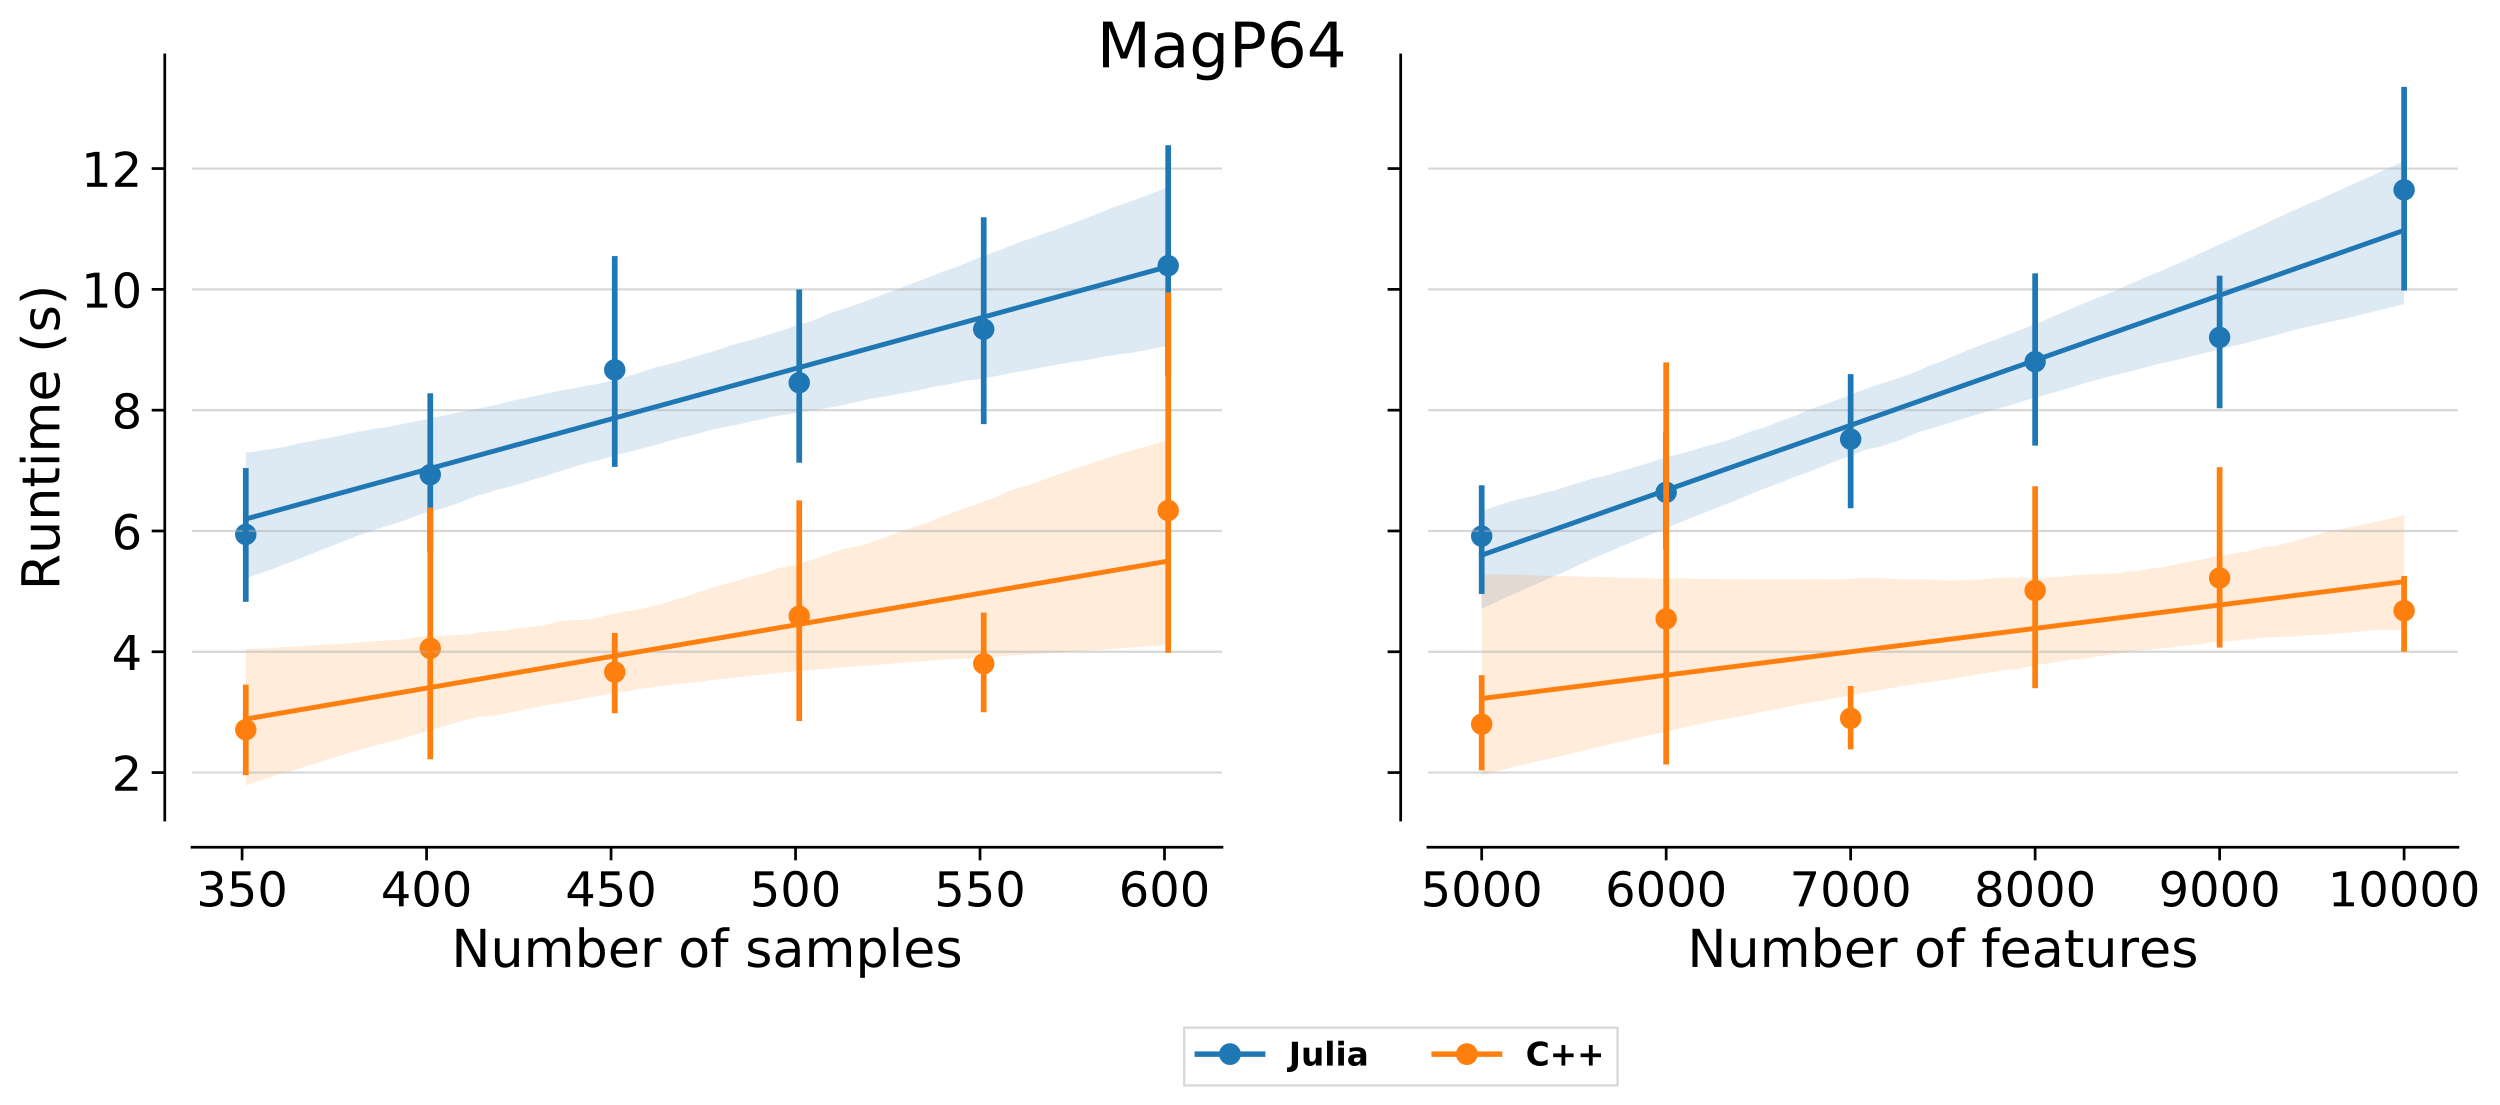<?xml version="1.0" encoding="utf-8" standalone="no"?>
<!DOCTYPE svg PUBLIC "-//W3C//DTD SVG 1.1//EN"
  "http://www.w3.org/Graphics/SVG/1.1/DTD/svg11.dtd">
<!-- Created with matplotlib (https://matplotlib.org/) -->
<svg height="405.574pt" version="1.1" viewBox="0 0 917.546 405.574" width="917.546pt" xmlns="http://www.w3.org/2000/svg" xmlns:xlink="http://www.w3.org/1999/xlink">
 <defs>
  <style type="text/css">
*{stroke-linecap:butt;stroke-linejoin:round;white-space:pre;}
  </style>
 </defs>
 <g id="figure_1">
  <g id="patch_1">
   <path d="M 0 405.574 
L 917.546 405.574 
L 917.546 0 
L 0 0 
z
" style="fill:#ffffff;"/>
  </g>
  <g id="axes_1">
   <g id="patch_2">
    <path d="M 70.478 300.96 
L 448.478 300.96 
L 448.478 20.16 
L 70.478 20.16 
z
" style="fill:#ffffff;"/>
   </g>
   <g id="PathCollection_1">
    <defs>
     <path d="M 0 3.536 
C 0.938 3.536 1.837 3.163 2.5 2.5 
C 3.163 1.837 3.536 0.938 3.536 0 
C 3.536 -0.938 3.163 -1.837 2.5 -2.5 
C 1.837 -3.163 0.938 -3.536 0 -3.536 
C -0.938 -3.536 -1.837 -3.163 -2.5 -2.5 
C -3.163 -1.837 -3.536 -0.938 -3.536 0 
C -3.536 0.938 -3.163 1.837 -2.5 2.5 
C -1.837 3.163 -0.938 3.536 0 3.536 
z
" id="maf89f13a56" style="stroke:#1f77b4;stroke-width:0.8;"/>
    </defs>
    <g clip-path="url(#p85b2ab92be)">
     <use style="fill:#1f77b4;stroke:#1f77b4;stroke-width:0.8;" x="90.205" xlink:href="#maf89f13a56" y="196.141"/>
     <use style="fill:#1f77b4;stroke:#1f77b4;stroke-width:0.8;" x="157.914" xlink:href="#maf89f13a56" y="174.213"/>
     <use style="fill:#1f77b4;stroke:#1f77b4;stroke-width:0.8;" x="225.623" xlink:href="#maf89f13a56" y="135.736"/>
     <use style="fill:#1f77b4;stroke:#1f77b4;stroke-width:0.8;" x="293.333" xlink:href="#maf89f13a56" y="140.459"/>
     <use style="fill:#1f77b4;stroke:#1f77b4;stroke-width:0.8;" x="361.042" xlink:href="#maf89f13a56" y="120.818"/>
     <use style="fill:#1f77b4;stroke:#1f77b4;stroke-width:0.8;" x="428.751" xlink:href="#maf89f13a56" y="97.511"/>
    </g>
   </g>
   <g id="PolyCollection_1">
    <path clip-path="url(#p85b2ab92be)" d="M 90.205 166.115 
L 90.205 212.346 
L 93.625 211.014 
L 97.044 209.847 
L 100.464 208.669 
L 103.883 207.359 
L 107.303 206.051 
L 110.723 204.735 
L 114.142 203.352 
L 117.562 201.99 
L 120.982 200.641 
L 124.401 199.296 
L 127.821 197.948 
L 131.241 196.6 
L 134.66 195.455 
L 138.08 194.274 
L 141.5 193.192 
L 144.919 192.177 
L 148.339 191.033 
L 151.759 189.744 
L 155.178 188.454 
L 158.598 187.583 
L 162.018 186.673 
L 165.437 185.635 
L 168.857 184.423 
L 172.277 183.023 
L 175.696 181.756 
L 179.116 180.869 
L 182.536 179.718 
L 185.955 178.9 
L 189.375 177.973 
L 192.795 176.951 
L 196.214 175.829 
L 199.634 174.899 
L 203.054 173.683 
L 206.473 172.652 
L 209.893 171.558 
L 213.313 170.551 
L 216.732 169.549 
L 220.152 168.85 
L 223.572 167.768 
L 226.991 166.714 
L 230.411 165.981 
L 233.831 165.142 
L 237.25 164.18 
L 240.67 163.34 
L 244.09 162.308 
L 247.509 161.269 
L 250.929 160.415 
L 254.349 159.629 
L 257.768 158.718 
L 261.188 157.711 
L 264.607 157.129 
L 268.027 156.263 
L 271.447 155.696 
L 274.866 154.892 
L 278.286 154.089 
L 281.706 153.328 
L 285.125 152.658 
L 288.545 152.195 
L 291.965 151.603 
L 295.384 151.055 
L 298.804 150.477 
L 302.224 150 
L 305.643 149.415 
L 309.063 148.704 
L 312.483 147.932 
L 315.902 147.16 
L 319.322 146.389 
L 322.742 145.831 
L 326.161 145.333 
L 329.581 144.611 
L 333.001 143.929 
L 336.42 143.368 
L 339.84 142.649 
L 343.26 141.835 
L 346.679 141.341 
L 350.099 140.685 
L 353.519 139.901 
L 356.938 139.501 
L 360.358 139.029 
L 363.778 138.381 
L 367.197 137.727 
L 370.617 136.963 
L 374.037 136.428 
L 377.456 135.783 
L 380.876 135.13 
L 384.296 134.469 
L 387.715 133.885 
L 391.135 133.303 
L 394.555 132.721 
L 397.974 132.234 
L 401.394 131.674 
L 404.814 130.977 
L 408.233 130.456 
L 411.653 129.88 
L 415.073 129.493 
L 418.492 128.896 
L 421.912 128.238 
L 425.331 127.579 
L 428.751 126.92 
L 428.751 68.744 
L 428.751 68.744 
L 425.331 70.032 
L 421.912 71.32 
L 418.492 72.608 
L 415.073 73.889 
L 411.653 75.06 
L 408.233 76.242 
L 404.814 77.674 
L 401.394 79.039 
L 397.974 80.327 
L 394.555 81.612 
L 391.135 82.895 
L 387.715 84.182 
L 384.296 85.351 
L 380.876 86.592 
L 377.456 87.77 
L 374.037 88.978 
L 370.617 90.336 
L 367.197 91.656 
L 363.778 92.851 
L 360.358 94.122 
L 356.938 95.566 
L 353.519 97.01 
L 350.099 98.313 
L 346.679 99.39 
L 343.26 100.789 
L 339.84 102.18 
L 336.42 103.468 
L 333.001 104.756 
L 329.581 106.044 
L 326.161 107.332 
L 322.742 108.621 
L 319.322 109.909 
L 315.902 111.194 
L 312.483 112.444 
L 309.063 113.561 
L 305.643 114.577 
L 302.224 115.998 
L 298.804 117.408 
L 295.384 118.642 
L 291.965 119.508 
L 288.545 120.774 
L 285.125 121.842 
L 281.706 122.874 
L 278.286 123.995 
L 274.866 124.964 
L 271.447 125.854 
L 268.027 126.815 
L 264.607 128.067 
L 261.188 129.147 
L 257.768 130.191 
L 254.349 131.115 
L 250.929 132.178 
L 247.509 133.166 
L 244.09 134.028 
L 240.67 134.767 
L 237.25 135.948 
L 233.831 137.115 
L 230.411 138.084 
L 226.991 138.951 
L 223.572 139.832 
L 220.152 140.708 
L 216.732 141.378 
L 213.313 141.987 
L 209.893 142.655 
L 206.473 143.197 
L 203.054 143.934 
L 199.634 144.633 
L 196.214 145.336 
L 192.795 146.129 
L 189.375 146.77 
L 185.955 147.54 
L 182.536 148.499 
L 179.116 149.199 
L 175.696 149.899 
L 172.277 150.599 
L 168.857 151.299 
L 165.437 151.999 
L 162.018 152.699 
L 158.598 153.399 
L 155.178 154.099 
L 151.759 154.843 
L 148.339 155.497 
L 144.919 156.193 
L 141.5 156.844 
L 138.08 157.327 
L 134.66 157.89 
L 131.241 158.428 
L 127.821 159.222 
L 124.401 160.021 
L 120.982 160.659 
L 117.562 161.177 
L 114.142 161.925 
L 110.723 162.531 
L 107.303 163.314 
L 103.883 164.188 
L 100.464 164.698 
L 97.044 165.208 
L 93.625 165.692 
L 90.205 166.115 
z
" style="fill:#1f77b4;fill-opacity:0.15;"/>
   </g>
   <g id="PathCollection_2">
    <defs>
     <path d="M 0 3.536 
C 0.938 3.536 1.837 3.163 2.5 2.5 
C 3.163 1.837 3.536 0.938 3.536 0 
C 3.536 -0.938 3.163 -1.837 2.5 -2.5 
C 1.837 -3.163 0.938 -3.536 0 -3.536 
C -0.938 -3.536 -1.837 -3.163 -2.5 -2.5 
C -3.163 -1.837 -3.536 -0.938 -3.536 0 
C -3.536 0.938 -3.163 1.837 -2.5 2.5 
C -1.837 3.163 -0.938 3.536 0 3.536 
z
" id="me8bda74d3d" style="stroke:#ff7f0e;stroke-width:0.8;"/>
    </defs>
    <g clip-path="url(#p85b2ab92be)">
     <use style="fill:#ff7f0e;stroke:#ff7f0e;stroke-width:0.8;" x="90.205" xlink:href="#me8bda74d3d" y="267.815"/>
     <use style="fill:#ff7f0e;stroke:#ff7f0e;stroke-width:0.8;" x="157.914" xlink:href="#me8bda74d3d" y="237.969"/>
     <use style="fill:#ff7f0e;stroke:#ff7f0e;stroke-width:0.8;" x="225.623" xlink:href="#me8bda74d3d" y="246.661"/>
     <use style="fill:#ff7f0e;stroke:#ff7f0e;stroke-width:0.8;" x="293.333" xlink:href="#me8bda74d3d" y="226.14"/>
     <use style="fill:#ff7f0e;stroke:#ff7f0e;stroke-width:0.8;" x="361.042" xlink:href="#me8bda74d3d" y="243.575"/>
     <use style="fill:#ff7f0e;stroke:#ff7f0e;stroke-width:0.8;" x="428.751" xlink:href="#me8bda74d3d" y="187.369"/>
    </g>
   </g>
   <g id="PolyCollection_2">
    <path clip-path="url(#p85b2ab92be)" d="M 90.205 238.229 
L 90.205 288.196 
L 93.625 286.997 
L 97.044 285.858 
L 100.464 284.741 
L 103.883 283.838 
L 107.303 282.851 
L 110.723 281.747 
L 114.142 280.642 
L 117.562 279.608 
L 120.982 278.661 
L 124.401 277.533 
L 127.821 276.422 
L 131.241 275.496 
L 134.66 274.479 
L 138.08 273.427 
L 141.5 272.629 
L 144.919 271.768 
L 148.339 270.773 
L 151.759 269.825 
L 155.178 268.793 
L 158.598 267.797 
L 162.018 266.82 
L 165.437 265.807 
L 168.857 264.801 
L 172.277 263.914 
L 175.696 263.142 
L 179.116 262.769 
L 182.536 262.399 
L 185.955 261.785 
L 189.375 261.095 
L 192.795 260.288 
L 196.214 259.599 
L 199.634 258.995 
L 203.054 258.409 
L 206.473 257.918 
L 209.893 257.267 
L 213.313 256.519 
L 216.732 255.904 
L 220.152 255.296 
L 223.572 254.677 
L 226.991 254.134 
L 230.411 253.792 
L 233.831 252.903 
L 237.25 252.534 
L 240.67 252.082 
L 244.09 251.693 
L 247.509 251.171 
L 250.929 250.764 
L 254.349 250.465 
L 257.768 250.157 
L 261.188 249.625 
L 264.607 249.252 
L 268.027 248.842 
L 271.447 248.484 
L 274.866 248.154 
L 278.286 247.791 
L 281.706 247.425 
L 285.125 247.045 
L 288.545 246.694 
L 291.965 246.363 
L 295.384 246.113 
L 298.804 245.766 
L 302.224 245.544 
L 305.643 245.26 
L 309.063 244.886 
L 312.483 244.689 
L 315.902 244.409 
L 319.322 244.268 
L 322.742 243.894 
L 326.161 243.695 
L 329.581 243.353 
L 333.001 243.01 
L 336.42 242.843 
L 339.84 242.579 
L 343.26 242.265 
L 346.679 242.015 
L 350.099 241.957 
L 353.519 241.778 
L 356.938 241.551 
L 360.358 241.317 
L 363.778 241.082 
L 367.197 240.815 
L 370.617 240.624 
L 374.037 240.397 
L 377.456 240.164 
L 380.876 239.932 
L 384.296 239.699 
L 387.715 239.467 
L 391.135 239.234 
L 394.555 239.14 
L 397.974 238.863 
L 401.394 238.725 
L 404.814 238.409 
L 408.233 238.105 
L 411.653 237.853 
L 415.073 237.648 
L 418.492 237.382 
L 421.912 237.154 
L 425.331 236.956 
L 428.751 236.883 
L 428.751 161.147 
L 428.751 161.147 
L 425.331 162.453 
L 421.912 163.577 
L 418.492 164.53 
L 415.073 165.482 
L 411.653 166.434 
L 408.233 167.501 
L 404.814 168.618 
L 401.394 169.738 
L 397.974 170.862 
L 394.555 171.986 
L 391.135 173.139 
L 387.715 174.378 
L 384.296 175.616 
L 380.876 176.855 
L 377.456 178.001 
L 374.037 178.975 
L 370.617 180.089 
L 367.197 181.73 
L 363.778 183.059 
L 360.358 184.302 
L 356.938 185.546 
L 353.519 186.789 
L 350.099 188.033 
L 346.679 189.278 
L 343.26 190.618 
L 339.84 192.056 
L 336.42 193.038 
L 333.001 194.282 
L 329.581 195.484 
L 326.161 196.721 
L 322.742 197.957 
L 319.322 199.193 
L 315.902 200.207 
L 312.483 200.9 
L 309.063 201.597 
L 305.643 202.785 
L 302.224 204.032 
L 298.804 205.216 
L 295.384 206.237 
L 291.965 207.338 
L 288.545 207.907 
L 285.125 208.728 
L 281.706 210.049 
L 278.286 210.89 
L 274.866 211.779 
L 271.447 212.913 
L 268.027 213.786 
L 264.607 214.753 
L 261.188 215.732 
L 257.768 216.906 
L 254.349 218.002 
L 250.929 219.215 
L 247.509 220.09 
L 244.09 221.273 
L 240.67 222.334 
L 237.25 222.978 
L 233.831 223.785 
L 230.411 224.253 
L 226.991 224.887 
L 223.572 225.579 
L 220.152 226.482 
L 216.732 227.198 
L 213.313 227.501 
L 209.893 227.592 
L 206.473 227.948 
L 203.054 228.715 
L 199.634 229.499 
L 196.214 229.921 
L 192.795 230.408 
L 189.375 230.769 
L 185.955 231.378 
L 182.536 231.53 
L 179.116 231.775 
L 175.696 232.118 
L 172.277 232.785 
L 168.857 232.968 
L 165.437 233.206 
L 162.018 233.343 
L 158.598 233.449 
L 155.178 233.556 
L 151.759 234.062 
L 148.339 234.636 
L 144.919 234.873 
L 141.5 235.124 
L 138.08 235.289 
L 134.66 235.602 
L 131.241 235.841 
L 127.821 236.088 
L 124.401 236.331 
L 120.982 236.564 
L 117.562 236.604 
L 114.142 236.849 
L 110.723 237.153 
L 107.303 237.402 
L 103.883 237.495 
L 100.464 237.81 
L 97.044 237.964 
L 93.625 238.068 
L 90.205 238.229 
z
" style="fill:#ff7f0e;fill-opacity:0.15;"/>
   </g>
   <g id="matplotlib.axis_1">
    <g id="xtick_1">
     <g id="line2d_1">
      <defs>
       <path d="M 0 0 
L 0 4.8 
" id="madf5f0f40b" style="stroke:#000000;"/>
      </defs>
      <g>
       <use style="stroke:#000000;" x="88.851" xlink:href="#madf5f0f40b" y="310.96"/>
      </g>
     </g>
     <g id="text_1">
      <!-- 350 -->
      <defs>
       <path d="M 40.578 39.312 
Q 47.656 37.797 51.625 33 
Q 55.609 28.219 55.609 21.188 
Q 55.609 10.406 48.188 4.484 
Q 40.766 -1.422 27.094 -1.422 
Q 22.516 -1.422 17.656 -0.516 
Q 12.797 0.391 7.625 2.203 
L 7.625 11.719 
Q 11.719 9.328 16.594 8.109 
Q 21.484 6.891 26.812 6.891 
Q 36.078 6.891 40.938 10.547 
Q 45.797 14.203 45.797 21.188 
Q 45.797 27.641 41.281 31.266 
Q 36.766 34.906 28.719 34.906 
L 20.219 34.906 
L 20.219 43.016 
L 29.109 43.016 
Q 36.375 43.016 40.234 45.922 
Q 44.094 48.828 44.094 54.297 
Q 44.094 59.906 40.109 62.906 
Q 36.141 65.922 28.719 65.922 
Q 24.656 65.922 20.016 65.031 
Q 15.375 64.156 9.812 62.312 
L 9.812 71.094 
Q 15.438 72.656 20.344 73.438 
Q 25.25 74.219 29.594 74.219 
Q 40.828 74.219 47.359 69.109 
Q 53.906 64.016 53.906 55.328 
Q 53.906 49.266 50.438 45.094 
Q 46.969 40.922 40.578 39.312 
z
" id="DejaVuSans-51"/>
       <path d="M 10.797 72.906 
L 49.516 72.906 
L 49.516 64.594 
L 19.828 64.594 
L 19.828 46.734 
Q 21.969 47.469 24.109 47.828 
Q 26.266 48.188 28.422 48.188 
Q 40.625 48.188 47.75 41.5 
Q 54.891 34.812 54.891 23.391 
Q 54.891 11.625 47.562 5.094 
Q 40.234 -1.422 26.906 -1.422 
Q 22.312 -1.422 17.547 -0.641 
Q 12.797 0.141 7.719 1.703 
L 7.719 11.625 
Q 12.109 9.234 16.797 8.062 
Q 21.484 6.891 26.703 6.891 
Q 35.156 6.891 40.078 11.328 
Q 45.016 15.766 45.016 23.391 
Q 45.016 31 40.078 35.438 
Q 35.156 39.891 26.703 39.891 
Q 22.75 39.891 18.812 39.016 
Q 14.891 38.141 10.797 36.281 
z
" id="DejaVuSans-53"/>
       <path d="M 31.781 66.406 
Q 24.172 66.406 20.328 58.906 
Q 16.5 51.422 16.5 36.375 
Q 16.5 21.391 20.328 13.891 
Q 24.172 6.391 31.781 6.391 
Q 39.453 6.391 43.281 13.891 
Q 47.125 21.391 47.125 36.375 
Q 47.125 51.422 43.281 58.906 
Q 39.453 66.406 31.781 66.406 
z
M 31.781 74.219 
Q 44.047 74.219 50.516 64.516 
Q 56.984 54.828 56.984 36.375 
Q 56.984 17.969 50.516 8.266 
Q 44.047 -1.422 31.781 -1.422 
Q 19.531 -1.422 13.062 8.266 
Q 6.594 17.969 6.594 36.375 
Q 6.594 54.828 13.062 64.516 
Q 19.531 74.219 31.781 74.219 
z
" id="DejaVuSans-48"/>
      </defs>
      <g transform="translate(72.054 332.633)scale(0.176 -0.176)">
       <use xlink:href="#DejaVuSans-51"/>
       <use x="63.623" xlink:href="#DejaVuSans-53"/>
       <use x="127.246" xlink:href="#DejaVuSans-48"/>
      </g>
     </g>
    </g>
    <g id="xtick_2">
     <g id="line2d_2">
      <g>
       <use style="stroke:#000000;" x="156.56" xlink:href="#madf5f0f40b" y="310.96"/>
      </g>
     </g>
     <g id="text_2">
      <!-- 400 -->
      <defs>
       <path d="M 37.797 64.312 
L 12.891 25.391 
L 37.797 25.391 
z
M 35.203 72.906 
L 47.609 72.906 
L 47.609 25.391 
L 58.016 25.391 
L 58.016 17.188 
L 47.609 17.188 
L 47.609 0 
L 37.797 0 
L 37.797 17.188 
L 4.891 17.188 
L 4.891 26.703 
z
" id="DejaVuSans-52"/>
      </defs>
      <g transform="translate(139.763 332.633)scale(0.176 -0.176)">
       <use xlink:href="#DejaVuSans-52"/>
       <use x="63.623" xlink:href="#DejaVuSans-48"/>
       <use x="127.246" xlink:href="#DejaVuSans-48"/>
      </g>
     </g>
    </g>
    <g id="xtick_3">
     <g id="line2d_3">
      <g>
       <use style="stroke:#000000;" x="224.269" xlink:href="#madf5f0f40b" y="310.96"/>
      </g>
     </g>
     <g id="text_3">
      <!-- 450 -->
      <g transform="translate(207.472 332.633)scale(0.176 -0.176)">
       <use xlink:href="#DejaVuSans-52"/>
       <use x="63.623" xlink:href="#DejaVuSans-53"/>
       <use x="127.246" xlink:href="#DejaVuSans-48"/>
      </g>
     </g>
    </g>
    <g id="xtick_4">
     <g id="line2d_4">
      <g>
       <use style="stroke:#000000;" x="291.978" xlink:href="#madf5f0f40b" y="310.96"/>
      </g>
     </g>
     <g id="text_4">
      <!-- 500 -->
      <g transform="translate(275.181 332.633)scale(0.176 -0.176)">
       <use xlink:href="#DejaVuSans-53"/>
       <use x="63.623" xlink:href="#DejaVuSans-48"/>
       <use x="127.246" xlink:href="#DejaVuSans-48"/>
      </g>
     </g>
    </g>
    <g id="xtick_5">
     <g id="line2d_5">
      <g>
       <use style="stroke:#000000;" x="359.688" xlink:href="#madf5f0f40b" y="310.96"/>
      </g>
     </g>
     <g id="text_5">
      <!-- 550 -->
      <g transform="translate(342.891 332.633)scale(0.176 -0.176)">
       <use xlink:href="#DejaVuSans-53"/>
       <use x="63.623" xlink:href="#DejaVuSans-53"/>
       <use x="127.246" xlink:href="#DejaVuSans-48"/>
      </g>
     </g>
    </g>
    <g id="xtick_6">
     <g id="line2d_6">
      <g>
       <use style="stroke:#000000;" x="427.397" xlink:href="#madf5f0f40b" y="310.96"/>
      </g>
     </g>
     <g id="text_6">
      <!-- 600 -->
      <defs>
       <path d="M 33.016 40.375 
Q 26.375 40.375 22.484 35.828 
Q 18.609 31.297 18.609 23.391 
Q 18.609 15.531 22.484 10.953 
Q 26.375 6.391 33.016 6.391 
Q 39.656 6.391 43.531 10.953 
Q 47.406 15.531 47.406 23.391 
Q 47.406 31.297 43.531 35.828 
Q 39.656 40.375 33.016 40.375 
z
M 52.594 71.297 
L 52.594 62.312 
Q 48.875 64.062 45.094 64.984 
Q 41.312 65.922 37.594 65.922 
Q 27.828 65.922 22.672 59.328 
Q 17.531 52.734 16.797 39.406 
Q 19.672 43.656 24.016 45.922 
Q 28.375 48.188 33.594 48.188 
Q 44.578 48.188 50.953 41.516 
Q 57.328 34.859 57.328 23.391 
Q 57.328 12.156 50.688 5.359 
Q 44.047 -1.422 33.016 -1.422 
Q 20.359 -1.422 13.672 8.266 
Q 6.984 17.969 6.984 36.375 
Q 6.984 53.656 15.188 63.938 
Q 23.391 74.219 37.203 74.219 
Q 40.922 74.219 44.703 73.484 
Q 48.484 72.75 52.594 71.297 
z
" id="DejaVuSans-54"/>
      </defs>
      <g transform="translate(410.6 332.633)scale(0.176 -0.176)">
       <use xlink:href="#DejaVuSans-54"/>
       <use x="63.623" xlink:href="#DejaVuSans-48"/>
       <use x="127.246" xlink:href="#DejaVuSans-48"/>
      </g>
     </g>
    </g>
    <g id="text_7">
     <!-- Number of samples -->
     <defs>
      <path d="M 9.812 72.906 
L 23.094 72.906 
L 55.422 11.922 
L 55.422 72.906 
L 64.984 72.906 
L 64.984 0 
L 51.703 0 
L 19.391 60.984 
L 19.391 0 
L 9.812 0 
z
" id="DejaVuSans-78"/>
      <path d="M 8.5 21.578 
L 8.5 54.688 
L 17.484 54.688 
L 17.484 21.922 
Q 17.484 14.156 20.5 10.266 
Q 23.531 6.391 29.594 6.391 
Q 36.859 6.391 41.078 11.031 
Q 45.312 15.672 45.312 23.688 
L 45.312 54.688 
L 54.297 54.688 
L 54.297 0 
L 45.312 0 
L 45.312 8.406 
Q 42.047 3.422 37.719 1 
Q 33.406 -1.422 27.688 -1.422 
Q 18.266 -1.422 13.375 4.438 
Q 8.5 10.297 8.5 21.578 
z
M 31.109 56 
z
" id="DejaVuSans-117"/>
      <path d="M 52 44.188 
Q 55.375 50.25 60.062 53.125 
Q 64.75 56 71.094 56 
Q 79.641 56 84.281 50.016 
Q 88.922 44.047 88.922 33.016 
L 88.922 0 
L 79.891 0 
L 79.891 32.719 
Q 79.891 40.578 77.094 44.375 
Q 74.312 48.188 68.609 48.188 
Q 61.625 48.188 57.562 43.547 
Q 53.516 38.922 53.516 30.906 
L 53.516 0 
L 44.484 0 
L 44.484 32.719 
Q 44.484 40.625 41.703 44.406 
Q 38.922 48.188 33.109 48.188 
Q 26.219 48.188 22.156 43.531 
Q 18.109 38.875 18.109 30.906 
L 18.109 0 
L 9.078 0 
L 9.078 54.688 
L 18.109 54.688 
L 18.109 46.188 
Q 21.188 51.219 25.484 53.609 
Q 29.781 56 35.688 56 
Q 41.656 56 45.828 52.969 
Q 50 49.953 52 44.188 
z
" id="DejaVuSans-109"/>
      <path d="M 48.688 27.297 
Q 48.688 37.203 44.609 42.844 
Q 40.531 48.484 33.406 48.484 
Q 26.266 48.484 22.188 42.844 
Q 18.109 37.203 18.109 27.297 
Q 18.109 17.391 22.188 11.75 
Q 26.266 6.109 33.406 6.109 
Q 40.531 6.109 44.609 11.75 
Q 48.688 17.391 48.688 27.297 
z
M 18.109 46.391 
Q 20.953 51.266 25.266 53.625 
Q 29.594 56 35.594 56 
Q 45.562 56 51.781 48.094 
Q 58.016 40.188 58.016 27.297 
Q 58.016 14.406 51.781 6.484 
Q 45.562 -1.422 35.594 -1.422 
Q 29.594 -1.422 25.266 0.953 
Q 20.953 3.328 18.109 8.203 
L 18.109 0 
L 9.078 0 
L 9.078 75.984 
L 18.109 75.984 
z
" id="DejaVuSans-98"/>
      <path d="M 56.203 29.594 
L 56.203 25.203 
L 14.891 25.203 
Q 15.484 15.922 20.484 11.062 
Q 25.484 6.203 34.422 6.203 
Q 39.594 6.203 44.453 7.469 
Q 49.312 8.734 54.109 11.281 
L 54.109 2.781 
Q 49.266 0.734 44.188 -0.344 
Q 39.109 -1.422 33.891 -1.422 
Q 20.797 -1.422 13.156 6.188 
Q 5.516 13.812 5.516 26.812 
Q 5.516 40.234 12.766 48.109 
Q 20.016 56 32.328 56 
Q 43.359 56 49.781 48.891 
Q 56.203 41.797 56.203 29.594 
z
M 47.219 32.234 
Q 47.125 39.594 43.094 43.984 
Q 39.062 48.391 32.422 48.391 
Q 24.906 48.391 20.391 44.141 
Q 15.875 39.891 15.188 32.172 
z
" id="DejaVuSans-101"/>
      <path d="M 41.109 46.297 
Q 39.594 47.172 37.812 47.578 
Q 36.031 48 33.891 48 
Q 26.266 48 22.188 43.047 
Q 18.109 38.094 18.109 28.812 
L 18.109 0 
L 9.078 0 
L 9.078 54.688 
L 18.109 54.688 
L 18.109 46.188 
Q 20.953 51.172 25.484 53.578 
Q 30.031 56 36.531 56 
Q 37.453 56 38.578 55.875 
Q 39.703 55.766 41.062 55.516 
z
" id="DejaVuSans-114"/>
      <path id="DejaVuSans-32"/>
      <path d="M 30.609 48.391 
Q 23.391 48.391 19.188 42.75 
Q 14.984 37.109 14.984 27.297 
Q 14.984 17.484 19.156 11.844 
Q 23.344 6.203 30.609 6.203 
Q 37.797 6.203 41.984 11.859 
Q 46.188 17.531 46.188 27.297 
Q 46.188 37.016 41.984 42.703 
Q 37.797 48.391 30.609 48.391 
z
M 30.609 56 
Q 42.328 56 49.016 48.375 
Q 55.719 40.766 55.719 27.297 
Q 55.719 13.875 49.016 6.219 
Q 42.328 -1.422 30.609 -1.422 
Q 18.844 -1.422 12.172 6.219 
Q 5.516 13.875 5.516 27.297 
Q 5.516 40.766 12.172 48.375 
Q 18.844 56 30.609 56 
z
" id="DejaVuSans-111"/>
      <path d="M 37.109 75.984 
L 37.109 68.5 
L 28.516 68.5 
Q 23.688 68.5 21.797 66.547 
Q 19.922 64.594 19.922 59.516 
L 19.922 54.688 
L 34.719 54.688 
L 34.719 47.703 
L 19.922 47.703 
L 19.922 0 
L 10.891 0 
L 10.891 47.703 
L 2.297 47.703 
L 2.297 54.688 
L 10.891 54.688 
L 10.891 58.5 
Q 10.891 67.625 15.141 71.797 
Q 19.391 75.984 28.609 75.984 
z
" id="DejaVuSans-102"/>
      <path d="M 44.281 53.078 
L 44.281 44.578 
Q 40.484 46.531 36.375 47.5 
Q 32.281 48.484 27.875 48.484 
Q 21.188 48.484 17.844 46.438 
Q 14.5 44.391 14.5 40.281 
Q 14.5 37.156 16.891 35.375 
Q 19.281 33.594 26.516 31.984 
L 29.594 31.297 
Q 39.156 29.25 43.188 25.516 
Q 47.219 21.781 47.219 15.094 
Q 47.219 7.469 41.188 3.016 
Q 35.156 -1.422 24.609 -1.422 
Q 20.219 -1.422 15.453 -0.562 
Q 10.688 0.297 5.422 2 
L 5.422 11.281 
Q 10.406 8.688 15.234 7.391 
Q 20.062 6.109 24.812 6.109 
Q 31.156 6.109 34.562 8.281 
Q 37.984 10.453 37.984 14.406 
Q 37.984 18.062 35.516 20.016 
Q 33.062 21.969 24.703 23.781 
L 21.578 24.516 
Q 13.234 26.266 9.516 29.906 
Q 5.812 33.547 5.812 39.891 
Q 5.812 47.609 11.281 51.797 
Q 16.75 56 26.812 56 
Q 31.781 56 36.172 55.266 
Q 40.578 54.547 44.281 53.078 
z
" id="DejaVuSans-115"/>
      <path d="M 34.281 27.484 
Q 23.391 27.484 19.188 25 
Q 14.984 22.516 14.984 16.5 
Q 14.984 11.719 18.141 8.906 
Q 21.297 6.109 26.703 6.109 
Q 34.188 6.109 38.703 11.406 
Q 43.219 16.703 43.219 25.484 
L 43.219 27.484 
z
M 52.203 31.203 
L 52.203 0 
L 43.219 0 
L 43.219 8.297 
Q 40.141 3.328 35.547 0.953 
Q 30.953 -1.422 24.312 -1.422 
Q 15.922 -1.422 10.953 3.297 
Q 6 8.016 6 15.922 
Q 6 25.141 12.172 29.828 
Q 18.359 34.516 30.609 34.516 
L 43.219 34.516 
L 43.219 35.406 
Q 43.219 41.609 39.141 45 
Q 35.062 48.391 27.688 48.391 
Q 23 48.391 18.547 47.266 
Q 14.109 46.141 10.016 43.891 
L 10.016 52.203 
Q 14.938 54.109 19.578 55.047 
Q 24.219 56 28.609 56 
Q 40.484 56 46.344 49.844 
Q 52.203 43.703 52.203 31.203 
z
" id="DejaVuSans-97"/>
      <path d="M 18.109 8.203 
L 18.109 -20.797 
L 9.078 -20.797 
L 9.078 54.688 
L 18.109 54.688 
L 18.109 46.391 
Q 20.953 51.266 25.266 53.625 
Q 29.594 56 35.594 56 
Q 45.562 56 51.781 48.094 
Q 58.016 40.188 58.016 27.297 
Q 58.016 14.406 51.781 6.484 
Q 45.562 -1.422 35.594 -1.422 
Q 29.594 -1.422 25.266 0.953 
Q 20.953 3.328 18.109 8.203 
z
M 48.688 27.297 
Q 48.688 37.203 44.609 42.844 
Q 40.531 48.484 33.406 48.484 
Q 26.266 48.484 22.188 42.844 
Q 18.109 37.203 18.109 27.297 
Q 18.109 17.391 22.188 11.75 
Q 26.266 6.109 33.406 6.109 
Q 40.531 6.109 44.609 11.75 
Q 48.688 17.391 48.688 27.297 
z
" id="DejaVuSans-112"/>
      <path d="M 9.422 75.984 
L 18.406 75.984 
L 18.406 0 
L 9.422 0 
z
" id="DejaVuSans-108"/>
     </defs>
     <g transform="translate(165.653 354.882)scale(0.192 -0.192)">
      <use xlink:href="#DejaVuSans-78"/>
      <use x="74.805" xlink:href="#DejaVuSans-117"/>
      <use x="138.184" xlink:href="#DejaVuSans-109"/>
      <use x="235.596" xlink:href="#DejaVuSans-98"/>
      <use x="299.072" xlink:href="#DejaVuSans-101"/>
      <use x="360.596" xlink:href="#DejaVuSans-114"/>
      <use x="401.709" xlink:href="#DejaVuSans-32"/>
      <use x="433.496" xlink:href="#DejaVuSans-111"/>
      <use x="494.678" xlink:href="#DejaVuSans-102"/>
      <use x="529.883" xlink:href="#DejaVuSans-32"/>
      <use x="561.67" xlink:href="#DejaVuSans-115"/>
      <use x="613.77" xlink:href="#DejaVuSans-97"/>
      <use x="675.049" xlink:href="#DejaVuSans-109"/>
      <use x="772.461" xlink:href="#DejaVuSans-112"/>
      <use x="835.938" xlink:href="#DejaVuSans-108"/>
      <use x="863.721" xlink:href="#DejaVuSans-101"/>
      <use x="925.244" xlink:href="#DejaVuSans-115"/>
     </g>
    </g>
   </g>
   <g id="matplotlib.axis_2">
    <g id="ytick_1">
     <g id="line2d_7">
      <path clip-path="url(#p85b2ab92be)" d="M 70.478 283.538 
L 448.478 283.538 
" style="fill:none;stroke:#b0b0b0;stroke-linecap:square;stroke-opacity:0.5;stroke-width:0.8;"/>
     </g>
     <g id="line2d_8">
      <defs>
       <path d="M 0 0 
L -4.8 0 
" id="m301afe7d56" style="stroke:#000000;"/>
      </defs>
      <g>
       <use style="stroke:#000000;" x="60.478" xlink:href="#m301afe7d56" y="283.538"/>
      </g>
     </g>
     <g id="text_8">
      <!-- 2 -->
      <defs>
       <path d="M 19.188 8.297 
L 53.609 8.297 
L 53.609 0 
L 7.328 0 
L 7.328 8.297 
Q 12.938 14.109 22.625 23.891 
Q 32.328 33.688 34.812 36.531 
Q 39.547 41.844 41.422 45.531 
Q 43.312 49.219 43.312 52.781 
Q 43.312 58.594 39.234 62.25 
Q 35.156 65.922 28.609 65.922 
Q 23.969 65.922 18.812 64.312 
Q 13.672 62.703 7.812 59.422 
L 7.812 69.391 
Q 13.766 71.781 18.938 73 
Q 24.125 74.219 28.422 74.219 
Q 39.75 74.219 46.484 68.547 
Q 53.219 62.891 53.219 53.422 
Q 53.219 48.922 51.531 44.891 
Q 49.859 40.875 45.406 35.406 
Q 44.188 33.984 37.641 27.219 
Q 31.109 20.453 19.188 8.297 
z
" id="DejaVuSans-50"/>
      </defs>
      <g transform="translate(40.98 290.225)scale(0.176 -0.176)">
       <use xlink:href="#DejaVuSans-50"/>
      </g>
     </g>
    </g>
    <g id="ytick_2">
     <g id="line2d_9">
      <path clip-path="url(#p85b2ab92be)" d="M 70.478 239.206 
L 448.478 239.206 
" style="fill:none;stroke:#b0b0b0;stroke-linecap:square;stroke-opacity:0.5;stroke-width:0.8;"/>
     </g>
     <g id="line2d_10">
      <g>
       <use style="stroke:#000000;" x="60.478" xlink:href="#m301afe7d56" y="239.206"/>
      </g>
     </g>
     <g id="text_9">
      <!-- 4 -->
      <g transform="translate(40.98 245.892)scale(0.176 -0.176)">
       <use xlink:href="#DejaVuSans-52"/>
      </g>
     </g>
    </g>
    <g id="ytick_3">
     <g id="line2d_11">
      <path clip-path="url(#p85b2ab92be)" d="M 70.478 194.873 
L 448.478 194.873 
" style="fill:none;stroke:#b0b0b0;stroke-linecap:square;stroke-opacity:0.5;stroke-width:0.8;"/>
     </g>
     <g id="line2d_12">
      <g>
       <use style="stroke:#000000;" x="60.478" xlink:href="#m301afe7d56" y="194.873"/>
      </g>
     </g>
     <g id="text_10">
      <!-- 6 -->
      <g transform="translate(40.98 201.56)scale(0.176 -0.176)">
       <use xlink:href="#DejaVuSans-54"/>
      </g>
     </g>
    </g>
    <g id="ytick_4">
     <g id="line2d_13">
      <path clip-path="url(#p85b2ab92be)" d="M 70.478 150.54 
L 448.478 150.54 
" style="fill:none;stroke:#b0b0b0;stroke-linecap:square;stroke-opacity:0.5;stroke-width:0.8;"/>
     </g>
     <g id="line2d_14">
      <g>
       <use style="stroke:#000000;" x="60.478" xlink:href="#m301afe7d56" y="150.54"/>
      </g>
     </g>
     <g id="text_11">
      <!-- 8 -->
      <defs>
       <path d="M 31.781 34.625 
Q 24.75 34.625 20.719 30.859 
Q 16.703 27.094 16.703 20.516 
Q 16.703 13.922 20.719 10.156 
Q 24.75 6.391 31.781 6.391 
Q 38.812 6.391 42.859 10.172 
Q 46.922 13.969 46.922 20.516 
Q 46.922 27.094 42.891 30.859 
Q 38.875 34.625 31.781 34.625 
z
M 21.922 38.812 
Q 15.578 40.375 12.031 44.719 
Q 8.5 49.078 8.5 55.328 
Q 8.5 64.062 14.719 69.141 
Q 20.953 74.219 31.781 74.219 
Q 42.672 74.219 48.875 69.141 
Q 55.078 64.062 55.078 55.328 
Q 55.078 49.078 51.531 44.719 
Q 48 40.375 41.703 38.812 
Q 48.828 37.156 52.797 32.312 
Q 56.781 27.484 56.781 20.516 
Q 56.781 9.906 50.312 4.234 
Q 43.844 -1.422 31.781 -1.422 
Q 19.734 -1.422 13.25 4.234 
Q 6.781 9.906 6.781 20.516 
Q 6.781 27.484 10.781 32.312 
Q 14.797 37.156 21.922 38.812 
z
M 18.312 54.391 
Q 18.312 48.734 21.844 45.562 
Q 25.391 42.391 31.781 42.391 
Q 38.141 42.391 41.719 45.562 
Q 45.312 48.734 45.312 54.391 
Q 45.312 60.062 41.719 63.234 
Q 38.141 66.406 31.781 66.406 
Q 25.391 66.406 21.844 63.234 
Q 18.312 60.062 18.312 54.391 
z
" id="DejaVuSans-56"/>
      </defs>
      <g transform="translate(40.98 157.227)scale(0.176 -0.176)">
       <use xlink:href="#DejaVuSans-56"/>
      </g>
     </g>
    </g>
    <g id="ytick_5">
     <g id="line2d_15">
      <path clip-path="url(#p85b2ab92be)" d="M 70.478 106.208 
L 448.478 106.208 
" style="fill:none;stroke:#b0b0b0;stroke-linecap:square;stroke-opacity:0.5;stroke-width:0.8;"/>
     </g>
     <g id="line2d_16">
      <g>
       <use style="stroke:#000000;" x="60.478" xlink:href="#m301afe7d56" y="106.208"/>
      </g>
     </g>
     <g id="text_12">
      <!-- 10 -->
      <defs>
       <path d="M 12.406 8.297 
L 28.516 8.297 
L 28.516 63.922 
L 10.984 60.406 
L 10.984 69.391 
L 28.422 72.906 
L 38.281 72.906 
L 38.281 8.297 
L 54.391 8.297 
L 54.391 0 
L 12.406 0 
z
" id="DejaVuSans-49"/>
      </defs>
      <g transform="translate(29.782 112.894)scale(0.176 -0.176)">
       <use xlink:href="#DejaVuSans-49"/>
       <use x="63.623" xlink:href="#DejaVuSans-48"/>
      </g>
     </g>
    </g>
    <g id="ytick_6">
     <g id="line2d_17">
      <path clip-path="url(#p85b2ab92be)" d="M 70.478 61.875 
L 448.478 61.875 
" style="fill:none;stroke:#b0b0b0;stroke-linecap:square;stroke-opacity:0.5;stroke-width:0.8;"/>
     </g>
     <g id="line2d_18">
      <g>
       <use style="stroke:#000000;" x="60.478" xlink:href="#m301afe7d56" y="61.875"/>
      </g>
     </g>
     <g id="text_13">
      <!-- 12 -->
      <g transform="translate(29.782 68.562)scale(0.176 -0.176)">
       <use xlink:href="#DejaVuSans-49"/>
       <use x="63.623" xlink:href="#DejaVuSans-50"/>
      </g>
     </g>
    </g>
    <g id="text_14">
     <!-- Runtime (s) -->
     <defs>
      <path d="M 44.391 34.188 
Q 47.562 33.109 50.562 29.594 
Q 53.562 26.078 56.594 19.922 
L 66.609 0 
L 56 0 
L 46.688 18.703 
Q 43.062 26.031 39.672 28.422 
Q 36.281 30.812 30.422 30.812 
L 19.672 30.812 
L 19.672 0 
L 9.812 0 
L 9.812 72.906 
L 32.078 72.906 
Q 44.578 72.906 50.734 67.672 
Q 56.891 62.453 56.891 51.906 
Q 56.891 45.016 53.688 40.469 
Q 50.484 35.938 44.391 34.188 
z
M 19.672 64.797 
L 19.672 38.922 
L 32.078 38.922 
Q 39.203 38.922 42.844 42.219 
Q 46.484 45.516 46.484 51.906 
Q 46.484 58.297 42.844 61.547 
Q 39.203 64.797 32.078 64.797 
z
" id="DejaVuSans-82"/>
      <path d="M 54.891 33.016 
L 54.891 0 
L 45.906 0 
L 45.906 32.719 
Q 45.906 40.484 42.875 44.328 
Q 39.844 48.188 33.797 48.188 
Q 26.516 48.188 22.312 43.547 
Q 18.109 38.922 18.109 30.906 
L 18.109 0 
L 9.078 0 
L 9.078 54.688 
L 18.109 54.688 
L 18.109 46.188 
Q 21.344 51.125 25.703 53.562 
Q 30.078 56 35.797 56 
Q 45.219 56 50.047 50.172 
Q 54.891 44.344 54.891 33.016 
z
" id="DejaVuSans-110"/>
      <path d="M 18.312 70.219 
L 18.312 54.688 
L 36.812 54.688 
L 36.812 47.703 
L 18.312 47.703 
L 18.312 18.016 
Q 18.312 11.328 20.141 9.422 
Q 21.969 7.516 27.594 7.516 
L 36.812 7.516 
L 36.812 0 
L 27.594 0 
Q 17.188 0 13.234 3.875 
Q 9.281 7.766 9.281 18.016 
L 9.281 47.703 
L 2.688 47.703 
L 2.688 54.688 
L 9.281 54.688 
L 9.281 70.219 
z
" id="DejaVuSans-116"/>
      <path d="M 9.422 54.688 
L 18.406 54.688 
L 18.406 0 
L 9.422 0 
z
M 9.422 75.984 
L 18.406 75.984 
L 18.406 64.594 
L 9.422 64.594 
z
" id="DejaVuSans-105"/>
      <path d="M 31 75.875 
Q 24.469 64.656 21.281 53.656 
Q 18.109 42.672 18.109 31.391 
Q 18.109 20.125 21.312 9.062 
Q 24.516 -2 31 -13.188 
L 23.188 -13.188 
Q 15.875 -1.703 12.234 9.375 
Q 8.594 20.453 8.594 31.391 
Q 8.594 42.281 12.203 53.312 
Q 15.828 64.359 23.188 75.875 
z
" id="DejaVuSans-40"/>
      <path d="M 8.016 75.875 
L 15.828 75.875 
Q 23.141 64.359 26.781 53.312 
Q 30.422 42.281 30.422 31.391 
Q 30.422 20.453 26.781 9.375 
Q 23.141 -1.703 15.828 -13.188 
L 8.016 -13.188 
Q 14.5 -2 17.703 9.062 
Q 20.906 20.125 20.906 31.391 
Q 20.906 42.672 17.703 53.656 
Q 14.5 64.656 8.016 75.875 
z
" id="DejaVuSans-41"/>
     </defs>
     <g transform="translate(21.789 216.624)rotate(-90)scale(0.192 -0.192)">
      <use xlink:href="#DejaVuSans-82"/>
      <use x="69.42" xlink:href="#DejaVuSans-117"/>
      <use x="132.799" xlink:href="#DejaVuSans-110"/>
      <use x="196.178" xlink:href="#DejaVuSans-116"/>
      <use x="235.387" xlink:href="#DejaVuSans-105"/>
      <use x="263.17" xlink:href="#DejaVuSans-109"/>
      <use x="360.582" xlink:href="#DejaVuSans-101"/>
      <use x="422.105" xlink:href="#DejaVuSans-32"/>
      <use x="453.893" xlink:href="#DejaVuSans-40"/>
      <use x="492.906" xlink:href="#DejaVuSans-115"/>
      <use x="545.006" xlink:href="#DejaVuSans-41"/>
     </g>
    </g>
   </g>
   <g id="line2d_19">
    <path clip-path="url(#p85b2ab92be)" d="M 90.205 219.823 
L 90.205 172.85 
" style="fill:none;stroke:#1f77b4;stroke-linecap:square;stroke-width:2.1;"/>
   </g>
   <g id="line2d_20">
    <path clip-path="url(#p85b2ab92be)" d="M 157.914 201.336 
L 157.914 145.389 
" style="fill:none;stroke:#1f77b4;stroke-linecap:square;stroke-width:2.1;"/>
   </g>
   <g id="line2d_21">
    <path clip-path="url(#p85b2ab92be)" d="M 225.623 170.289 
L 225.623 95.02 
" style="fill:none;stroke:#1f77b4;stroke-linecap:square;stroke-width:2.1;"/>
   </g>
   <g id="line2d_22">
    <path clip-path="url(#p85b2ab92be)" d="M 293.333 168.762 
L 293.333 107.284 
" style="fill:none;stroke:#1f77b4;stroke-linecap:square;stroke-width:2.1;"/>
   </g>
   <g id="line2d_23">
    <path clip-path="url(#p85b2ab92be)" d="M 361.042 154.621 
L 361.042 80.793 
" style="fill:none;stroke:#1f77b4;stroke-linecap:square;stroke-width:2.1;"/>
   </g>
   <g id="line2d_24">
    <path clip-path="url(#p85b2ab92be)" d="M 428.751 137 
L 428.751 54.349 
" style="fill:none;stroke:#1f77b4;stroke-linecap:square;stroke-width:2.1;"/>
   </g>
   <g id="line2d_25">
    <path clip-path="url(#p85b2ab92be)" d="M 90.205 190.476 
L 93.625 189.54 
L 97.044 188.604 
L 100.464 187.668 
L 103.883 186.732 
L 107.303 185.796 
L 110.723 184.86 
L 114.142 183.924 
L 117.562 182.988 
L 120.982 182.053 
L 124.401 181.117 
L 127.821 180.181 
L 131.241 179.245 
L 134.66 178.309 
L 138.08 177.373 
L 141.5 176.437 
L 144.919 175.501 
L 148.339 174.565 
L 151.759 173.629 
L 155.178 172.693 
L 158.598 171.757 
L 162.018 170.821 
L 165.437 169.885 
L 168.857 168.949 
L 172.277 168.013 
L 175.696 167.077 
L 179.116 166.141 
L 182.536 165.205 
L 185.955 164.269 
L 189.375 163.333 
L 192.795 162.398 
L 196.214 161.462 
L 199.634 160.526 
L 203.054 159.59 
L 206.473 158.654 
L 209.893 157.718 
L 213.313 156.782 
L 216.732 155.846 
L 220.152 154.91 
L 223.572 153.974 
L 226.991 153.038 
L 230.411 152.102 
L 233.831 151.166 
L 237.25 150.23 
L 240.67 149.294 
L 244.09 148.358 
L 247.509 147.422 
L 250.929 146.486 
L 254.349 145.55 
L 257.768 144.614 
L 261.188 143.679 
L 264.607 142.743 
L 268.027 141.807 
L 271.447 140.871 
L 274.866 139.935 
L 278.286 138.999 
L 281.706 138.063 
L 285.125 137.127 
L 288.545 136.191 
L 291.965 135.255 
L 295.384 134.319 
L 298.804 133.383 
L 302.224 132.447 
L 305.643 131.511 
L 309.063 130.575 
L 312.483 129.639 
L 315.902 128.703 
L 319.322 127.767 
L 322.742 126.831 
L 326.161 125.895 
L 329.581 124.96 
L 333.001 124.024 
L 336.42 123.088 
L 339.84 122.152 
L 343.26 121.216 
L 346.679 120.28 
L 350.099 119.344 
L 353.519 118.408 
L 356.938 117.472 
L 360.358 116.536 
L 363.778 115.6 
L 367.197 114.664 
L 370.617 113.728 
L 374.037 112.792 
L 377.456 111.856 
L 380.876 110.92 
L 384.296 109.984 
L 387.715 109.048 
L 391.135 108.112 
L 394.555 107.176 
L 397.974 106.24 
L 401.394 105.305 
L 404.814 104.369 
L 408.233 103.433 
L 411.653 102.497 
L 415.073 101.561 
L 418.492 100.625 
L 421.912 99.689 
L 425.331 98.753 
L 428.751 97.817 
" style="fill:none;stroke:#1f77b4;stroke-linecap:square;stroke-width:1.8;"/>
   </g>
   <g id="line2d_26">
    <path clip-path="url(#p85b2ab92be)" d="M 90.205 283.445 
L 90.205 252.308 
" style="fill:none;stroke:#ff7f0e;stroke-linecap:square;stroke-width:2.1;"/>
   </g>
   <g id="line2d_27">
    <path clip-path="url(#p85b2ab92be)" d="M 157.914 277.615 
L 157.914 187.344 
" style="fill:none;stroke:#ff7f0e;stroke-linecap:square;stroke-width:2.1;"/>
   </g>
   <g id="line2d_28">
    <path clip-path="url(#p85b2ab92be)" d="M 225.623 260.722 
L 225.623 233.346 
" style="fill:none;stroke:#ff7f0e;stroke-linecap:square;stroke-width:2.1;"/>
   </g>
   <g id="line2d_29">
    <path clip-path="url(#p85b2ab92be)" d="M 293.333 263.563 
L 293.333 184.701 
" style="fill:none;stroke:#ff7f0e;stroke-linecap:square;stroke-width:2.1;"/>
   </g>
   <g id="line2d_30">
    <path clip-path="url(#p85b2ab92be)" d="M 361.042 260.361 
L 361.042 225.874 
" style="fill:none;stroke:#ff7f0e;stroke-linecap:square;stroke-width:2.1;"/>
   </g>
   <g id="line2d_31">
    <path clip-path="url(#p85b2ab92be)" d="M 428.751 238.548 
L 428.751 108.378 
" style="fill:none;stroke:#ff7f0e;stroke-linecap:square;stroke-width:2.1;"/>
   </g>
   <g id="line2d_32">
    <path clip-path="url(#p85b2ab92be)" d="M 90.205 263.917 
L 93.625 263.331 
L 97.044 262.745 
L 100.464 262.159 
L 103.883 261.574 
L 107.303 260.988 
L 110.723 260.402 
L 114.142 259.816 
L 117.562 259.231 
L 120.982 258.645 
L 124.401 258.059 
L 127.821 257.473 
L 131.241 256.888 
L 134.66 256.302 
L 138.08 255.716 
L 141.5 255.13 
L 144.919 254.544 
L 148.339 253.959 
L 151.759 253.373 
L 155.178 252.787 
L 158.598 252.201 
L 162.018 251.616 
L 165.437 251.03 
L 168.857 250.444 
L 172.277 249.858 
L 175.696 249.273 
L 179.116 248.687 
L 182.536 248.101 
L 185.955 247.515 
L 189.375 246.93 
L 192.795 246.344 
L 196.214 245.758 
L 199.634 245.172 
L 203.054 244.587 
L 206.473 244.001 
L 209.893 243.415 
L 213.313 242.829 
L 216.732 242.244 
L 220.152 241.658 
L 223.572 241.072 
L 226.991 240.486 
L 230.411 239.901 
L 233.831 239.315 
L 237.25 238.729 
L 240.67 238.143 
L 244.09 237.557 
L 247.509 236.972 
L 250.929 236.386 
L 254.349 235.8 
L 257.768 235.214 
L 261.188 234.629 
L 264.607 234.043 
L 268.027 233.457 
L 271.447 232.871 
L 274.866 232.286 
L 278.286 231.7 
L 281.706 231.114 
L 285.125 230.528 
L 288.545 229.943 
L 291.965 229.357 
L 295.384 228.771 
L 298.804 228.185 
L 302.224 227.6 
L 305.643 227.014 
L 309.063 226.428 
L 312.483 225.842 
L 315.902 225.257 
L 319.322 224.671 
L 322.742 224.085 
L 326.161 223.499 
L 329.581 222.914 
L 333.001 222.328 
L 336.42 221.742 
L 339.84 221.156 
L 343.26 220.57 
L 346.679 219.985 
L 350.099 219.399 
L 353.519 218.813 
L 356.938 218.227 
L 360.358 217.642 
L 363.778 217.056 
L 367.197 216.47 
L 370.617 215.884 
L 374.037 215.299 
L 377.456 214.713 
L 380.876 214.127 
L 384.296 213.541 
L 387.715 212.956 
L 391.135 212.37 
L 394.555 211.784 
L 397.974 211.198 
L 401.394 210.613 
L 404.814 210.027 
L 408.233 209.441 
L 411.653 208.855 
L 415.073 208.27 
L 418.492 207.684 
L 421.912 207.098 
L 425.331 206.512 
L 428.751 205.926 
" style="fill:none;stroke:#ff7f0e;stroke-linecap:square;stroke-width:1.8;"/>
   </g>
   <g id="patch_3">
    <path d="M 60.478 300.96 
L 60.478 20.16 
" style="fill:none;stroke:#000000;stroke-linecap:square;stroke-linejoin:miter;"/>
   </g>
   <g id="patch_4">
    <path d="M 70.478 310.96 
L 448.478 310.96 
" style="fill:none;stroke:#000000;stroke-linecap:square;stroke-linejoin:miter;"/>
   </g>
   <g id="legend_1">
    <g id="patch_5">
     <path d="M 434.627 398.374 
L 593.678 398.374 
L 593.678 377.16 
L 434.627 377.16 
z
" style="fill:#ffffff;opacity:0.8;stroke:#cccccc;stroke-linejoin:miter;stroke-width:0.8;"/>
    </g>
    <g id="line2d_33">
     <path d="M 439.427 386.878 
L 463.427 386.878 
" style="fill:none;stroke:#1f77b4;stroke-linecap:square;stroke-width:2;"/>
    </g>
    <g id="line2d_34">
     <defs>
      <path d="M 0 3.5 
C 0.928 3.5 1.819 3.131 2.475 2.475 
C 3.131 1.819 3.5 0.928 3.5 0 
C 3.5 -0.928 3.131 -1.819 2.475 -2.475 
C 1.819 -3.131 0.928 -3.5 0 -3.5 
C -0.928 -3.5 -1.819 -3.131 -2.475 -2.475 
C -3.131 -1.819 -3.5 -0.928 -3.5 0 
C -3.5 0.928 -3.131 1.819 -2.475 2.475 
C -1.819 3.131 -0.928 3.5 0 3.5 
z
" id="m09d8ae4761" style="stroke:#1f77b4;"/>
     </defs>
     <g>
      <use style="fill:#1f77b4;stroke:#1f77b4;" x="451.427" xlink:href="#m09d8ae4761" y="386.878"/>
     </g>
    </g>
    <g id="text_15">
     <!-- Julia -->
     <defs>
      <path d="M 9.188 72.906 
L 27.984 72.906 
L 27.984 7.078 
Q 27.984 -6.547 20.578 -13.281 
Q 13.188 -20.016 -1.812 -20.016 
L -5.609 -20.016 
L -5.609 -5.812 
L -2.688 -5.812 
Q 3.172 -5.812 6.172 -2.531 
Q 9.188 0.734 9.188 7.078 
z
" id="DejaVuSans-Bold-74"/>
      <path d="M 7.812 21.297 
L 7.812 54.688 
L 25.391 54.688 
L 25.391 49.219 
Q 25.391 44.781 25.344 38.062 
Q 25.297 31.344 25.297 29.109 
Q 25.297 22.516 25.641 19.609 
Q 25.984 16.703 26.812 15.375 
Q 27.875 13.672 29.609 12.734 
Q 31.344 11.812 33.594 11.812 
Q 39.062 11.812 42.188 16.016 
Q 45.312 20.219 45.312 27.688 
L 45.312 54.688 
L 62.797 54.688 
L 62.797 0 
L 45.312 0 
L 45.312 7.906 
Q 41.359 3.125 36.938 0.844 
Q 32.516 -1.422 27.203 -1.422 
Q 17.719 -1.422 12.766 4.391 
Q 7.812 10.203 7.812 21.297 
z
" id="DejaVuSans-Bold-117"/>
      <path d="M 8.406 75.984 
L 25.875 75.984 
L 25.875 0 
L 8.406 0 
z
" id="DejaVuSans-Bold-108"/>
      <path d="M 8.406 54.688 
L 25.875 54.688 
L 25.875 0 
L 8.406 0 
z
M 8.406 75.984 
L 25.875 75.984 
L 25.875 61.719 
L 8.406 61.719 
z
" id="DejaVuSans-Bold-105"/>
      <path d="M 32.906 24.609 
Q 27.438 24.609 24.672 22.75 
Q 21.922 20.906 21.922 17.281 
Q 21.922 13.969 24.141 12.078 
Q 26.375 10.203 30.328 10.203 
Q 35.25 10.203 38.625 13.734 
Q 42 17.281 42 22.609 
L 42 24.609 
z
M 59.625 31.203 
L 59.625 0 
L 42 0 
L 42 8.109 
Q 38.484 3.125 34.078 0.844 
Q 29.688 -1.422 23.391 -1.422 
Q 14.891 -1.422 9.594 3.531 
Q 4.297 8.5 4.297 16.406 
Q 4.297 26.031 10.906 30.516 
Q 17.531 35.016 31.688 35.016 
L 42 35.016 
L 42 36.375 
Q 42 40.531 38.719 42.453 
Q 35.453 44.391 28.516 44.391 
Q 22.906 44.391 18.062 43.266 
Q 13.234 42.141 9.078 39.891 
L 9.078 53.219 
Q 14.703 54.594 20.359 55.297 
Q 26.031 56 31.688 56 
Q 46.484 56 53.047 50.172 
Q 59.625 44.344 59.625 31.203 
z
" id="DejaVuSans-Bold-97"/>
     </defs>
     <g transform="translate(473.027 391.078)scale(0.12 -0.12)">
      <use xlink:href="#DejaVuSans-Bold-74"/>
      <use x="37.207" xlink:href="#DejaVuSans-Bold-117"/>
      <use x="108.398" xlink:href="#DejaVuSans-Bold-108"/>
      <use x="142.676" xlink:href="#DejaVuSans-Bold-105"/>
      <use x="176.953" xlink:href="#DejaVuSans-Bold-97"/>
     </g>
    </g>
    <g id="line2d_35">
     <path d="M 526.36 386.878 
L 550.36 386.878 
" style="fill:none;stroke:#ff7f0e;stroke-linecap:square;stroke-width:2;"/>
    </g>
    <g id="line2d_36">
     <defs>
      <path d="M 0 3.5 
C 0.928 3.5 1.819 3.131 2.475 2.475 
C 3.131 1.819 3.5 0.928 3.5 0 
C 3.5 -0.928 3.131 -1.819 2.475 -2.475 
C 1.819 -3.131 0.928 -3.5 0 -3.5 
C -0.928 -3.5 -1.819 -3.131 -2.475 -2.475 
C -3.131 -1.819 -3.5 -0.928 -3.5 0 
C -3.5 0.928 -3.131 1.819 -2.475 2.475 
C -1.819 3.131 -0.928 3.5 0 3.5 
z
" id="mf6a725ba43" style="stroke:#ff7f0e;"/>
     </defs>
     <g>
      <use style="fill:#ff7f0e;stroke:#ff7f0e;" x="538.36" xlink:href="#mf6a725ba43" y="386.878"/>
     </g>
    </g>
    <g id="text_16">
     <!-- C++ -->
     <defs>
      <path d="M 67 4 
Q 61.812 1.312 56.203 -0.047 
Q 50.594 -1.422 44.484 -1.422 
Q 26.266 -1.422 15.625 8.766 
Q 4.984 18.953 4.984 36.375 
Q 4.984 53.859 15.625 64.031 
Q 26.266 74.219 44.484 74.219 
Q 50.594 74.219 56.203 72.844 
Q 61.812 71.484 67 68.797 
L 67 53.719 
Q 61.766 57.281 56.688 58.938 
Q 51.609 60.594 46 60.594 
Q 35.938 60.594 30.172 54.141 
Q 24.422 47.703 24.422 36.375 
Q 24.422 25.094 30.172 18.641 
Q 35.938 12.203 46 12.203 
Q 51.609 12.203 56.688 13.859 
Q 61.766 15.531 67 19.094 
z
" id="DejaVuSans-Bold-67"/>
      <path d="M 47.703 62.703 
L 47.703 37.109 
L 73.188 37.109 
L 73.188 25.594 
L 47.703 25.594 
L 47.703 0 
L 36.078 0 
L 36.078 25.594 
L 10.594 25.594 
L 10.594 37.109 
L 36.078 37.109 
L 36.078 62.703 
z
" id="DejaVuSans-Bold-43"/>
     </defs>
     <g transform="translate(559.96 391.078)scale(0.12 -0.12)">
      <use xlink:href="#DejaVuSans-Bold-67"/>
      <use x="73.389" xlink:href="#DejaVuSans-Bold-43"/>
      <use x="157.178" xlink:href="#DejaVuSans-Bold-43"/>
     </g>
    </g>
   </g>
  </g>
  <g id="axes_2">
   <g id="patch_6">
    <path d="M 524.078 300.96 
L 902.078 300.96 
L 902.078 20.16 
L 524.078 20.16 
z
" style="fill:#ffffff;"/>
   </g>
   <g id="PathCollection_3">
    <g clip-path="url(#p98f3b909a8)">
     <use style="fill:#1f77b4;stroke:#1f77b4;stroke-width:0.8;" x="543.805" xlink:href="#maf89f13a56" y="196.775"/>
     <use style="fill:#1f77b4;stroke:#1f77b4;stroke-width:0.8;" x="611.514" xlink:href="#maf89f13a56" y="180.681"/>
     <use style="fill:#1f77b4;stroke:#1f77b4;stroke-width:0.8;" x="679.223" xlink:href="#maf89f13a56" y="161.175"/>
     <use style="fill:#1f77b4;stroke:#1f77b4;stroke-width:0.8;" x="746.933" xlink:href="#maf89f13a56" y="132.75"/>
     <use style="fill:#1f77b4;stroke:#1f77b4;stroke-width:0.8;" x="814.642" xlink:href="#maf89f13a56" y="123.822"/>
     <use style="fill:#1f77b4;stroke:#1f77b4;stroke-width:0.8;" x="882.351" xlink:href="#maf89f13a56" y="69.677"/>
    </g>
   </g>
   <g id="PolyCollection_3">
    <path clip-path="url(#p98f3b909a8)" d="M 543.805 187.522 
L 543.805 223.442 
L 547.225 221.884 
L 550.644 220.228 
L 554.064 218.657 
L 557.483 217.152 
L 560.903 215.647 
L 564.323 214.139 
L 567.742 212.588 
L 571.162 211.138 
L 574.582 209.614 
L 578.001 208.036 
L 581.421 206.432 
L 584.841 204.908 
L 588.26 203.439 
L 591.68 201.994 
L 595.1 200.527 
L 598.519 199.12 
L 601.939 197.692 
L 605.359 196.329 
L 608.778 194.97 
L 612.198 193.565 
L 615.618 192.188 
L 619.037 190.731 
L 622.457 189.393 
L 625.877 188.055 
L 629.296 186.717 
L 632.716 185.38 
L 636.136 184.024 
L 639.555 182.627 
L 642.975 181.202 
L 646.395 179.777 
L 649.814 178.443 
L 653.234 177.209 
L 656.654 175.85 
L 660.073 174.486 
L 663.493 173.31 
L 666.913 171.974 
L 670.332 170.579 
L 673.752 169.253 
L 677.172 167.997 
L 680.591 166.662 
L 684.011 165.324 
L 687.431 164.502 
L 690.85 163.767 
L 694.27 162.554 
L 697.69 161.386 
L 701.109 159.915 
L 704.529 158.457 
L 707.949 157.502 
L 711.368 156.448 
L 714.788 155.44 
L 718.207 154.332 
L 721.627 153.365 
L 725.047 152.231 
L 728.466 151.284 
L 731.886 150.379 
L 735.306 149.4 
L 738.725 148.444 
L 742.145 147.351 
L 745.565 146.321 
L 748.984 145.433 
L 752.404 144.445 
L 755.824 143.448 
L 759.243 142.451 
L 762.663 141.448 
L 766.083 140.366 
L 769.502 139.451 
L 772.922 138.485 
L 776.342 137.645 
L 779.761 136.803 
L 783.181 135.976 
L 786.601 135.066 
L 790.02 134.121 
L 793.44 133.262 
L 796.86 132.573 
L 800.279 131.742 
L 803.699 130.911 
L 807.119 130.075 
L 810.538 129.235 
L 813.958 128.395 
L 817.378 127.555 
L 820.797 126.752 
L 824.217 125.928 
L 827.637 125.034 
L 831.056 124.161 
L 834.476 123.186 
L 837.896 122.21 
L 841.315 121.242 
L 844.735 120.476 
L 848.155 119.71 
L 851.574 118.943 
L 854.994 118.177 
L 858.414 117.411 
L 861.833 116.63 
L 865.253 115.792 
L 868.673 114.953 
L 872.092 114.112 
L 875.512 113.27 
L 878.931 112.429 
L 882.351 111.552 
L 882.351 59.096 
L 882.351 59.096 
L 878.931 60.661 
L 875.512 62.238 
L 872.092 63.815 
L 868.673 65.338 
L 865.253 66.835 
L 861.833 68.381 
L 858.414 69.927 
L 854.994 71.473 
L 851.574 73.016 
L 848.155 74.482 
L 844.735 75.951 
L 841.315 77.424 
L 837.896 79.059 
L 834.476 80.52 
L 831.056 82.276 
L 827.637 83.855 
L 824.217 85.355 
L 820.797 86.952 
L 817.378 88.496 
L 813.958 90.047 
L 810.538 91.598 
L 807.119 93.149 
L 803.699 94.733 
L 800.279 96.313 
L 796.86 97.791 
L 793.44 99.334 
L 790.02 100.695 
L 786.601 102.14 
L 783.181 103.599 
L 779.761 105.094 
L 776.342 106.632 
L 772.922 108.056 
L 769.502 109.399 
L 766.083 110.816 
L 762.663 112.248 
L 759.243 113.682 
L 755.824 115.173 
L 752.404 116.597 
L 748.984 118.212 
L 745.565 119.444 
L 742.145 120.839 
L 738.725 122.194 
L 735.306 123.5 
L 731.886 124.805 
L 728.466 126.115 
L 725.047 127.408 
L 721.627 128.755 
L 718.207 130.174 
L 714.788 131.638 
L 711.368 133.045 
L 707.949 134.226 
L 704.529 135.878 
L 701.109 137.262 
L 697.69 138.468 
L 694.27 139.614 
L 690.85 140.621 
L 687.431 141.809 
L 684.011 143.07 
L 680.591 144.195 
L 677.172 145.698 
L 673.752 146.906 
L 670.332 148.177 
L 666.913 149.311 
L 663.493 150.647 
L 660.073 152.137 
L 656.654 153.428 
L 653.234 154.587 
L 649.814 155.976 
L 646.395 157.228 
L 642.975 158.205 
L 639.555 159.508 
L 636.136 160.804 
L 632.716 162.048 
L 629.296 162.994 
L 625.877 163.821 
L 622.457 164.955 
L 619.037 165.896 
L 615.618 166.815 
L 612.198 167.642 
L 608.778 168.666 
L 605.359 169.805 
L 601.939 170.859 
L 598.519 171.862 
L 595.1 172.868 
L 591.68 173.873 
L 588.26 174.858 
L 584.841 175.504 
L 581.421 176.585 
L 578.001 177.629 
L 574.582 178.69 
L 571.162 179.831 
L 567.742 180.57 
L 564.323 181.598 
L 560.903 182.473 
L 557.483 183.251 
L 554.064 184.093 
L 550.644 185.227 
L 547.225 186.367 
L 543.805 187.522 
z
" style="fill:#1f77b4;fill-opacity:0.15;"/>
   </g>
   <g id="PathCollection_4">
    <g clip-path="url(#p98f3b909a8)">
     <use style="fill:#ff7f0e;stroke:#ff7f0e;stroke-width:0.8;" x="543.805" xlink:href="#me8bda74d3d" y="265.796"/>
     <use style="fill:#ff7f0e;stroke:#ff7f0e;stroke-width:0.8;" x="611.514" xlink:href="#me8bda74d3d" y="227.133"/>
     <use style="fill:#ff7f0e;stroke:#ff7f0e;stroke-width:0.8;" x="679.223" xlink:href="#me8bda74d3d" y="263.629"/>
     <use style="fill:#ff7f0e;stroke:#ff7f0e;stroke-width:0.8;" x="746.933" xlink:href="#me8bda74d3d" y="216.714"/>
     <use style="fill:#ff7f0e;stroke:#ff7f0e;stroke-width:0.8;" x="814.642" xlink:href="#me8bda74d3d" y="212.129"/>
     <use style="fill:#ff7f0e;stroke:#ff7f0e;stroke-width:0.8;" x="882.351" xlink:href="#me8bda74d3d" y="224.129"/>
    </g>
   </g>
   <g id="PolyCollection_4">
    <path clip-path="url(#p98f3b909a8)" d="M 543.805 210.718 
L 543.805 284.572 
L 547.225 283.669 
L 550.644 282.767 
L 554.064 281.864 
L 557.483 280.983 
L 560.903 280.251 
L 564.323 279.379 
L 567.742 278.652 
L 571.162 277.78 
L 574.582 277.074 
L 578.001 276.181 
L 581.421 275.38 
L 584.841 274.57 
L 588.26 273.773 
L 591.68 272.991 
L 595.1 272.216 
L 598.519 271.38 
L 601.939 270.575 
L 605.359 269.844 
L 608.778 269.125 
L 612.198 268.384 
L 615.618 267.576 
L 619.037 266.723 
L 622.457 265.962 
L 625.877 265.316 
L 629.296 264.522 
L 632.716 263.921 
L 636.136 263.319 
L 639.555 262.719 
L 642.975 262.08 
L 646.395 261.281 
L 649.814 260.627 
L 653.234 260.004 
L 656.654 259.32 
L 660.073 258.632 
L 663.493 258.002 
L 666.913 257.435 
L 670.332 256.858 
L 673.752 256.26 
L 677.172 255.64 
L 680.591 255.013 
L 684.011 254.255 
L 687.431 253.698 
L 690.85 253.107 
L 694.27 252.519 
L 697.69 251.898 
L 701.109 251.344 
L 704.529 250.851 
L 707.949 250.294 
L 711.368 249.859 
L 714.788 249.374 
L 718.207 248.845 
L 721.627 248.264 
L 725.047 247.701 
L 728.466 247.128 
L 731.886 246.542 
L 735.306 246.104 
L 738.725 245.689 
L 742.145 245.166 
L 745.565 244.531 
L 748.984 243.931 
L 752.404 243.331 
L 755.824 242.841 
L 759.243 242.254 
L 762.663 241.95 
L 766.083 241.516 
L 769.502 240.995 
L 772.922 240.469 
L 776.342 239.942 
L 779.761 239.414 
L 783.181 238.984 
L 786.601 238.641 
L 790.02 238.284 
L 793.44 237.96 
L 796.86 237.63 
L 800.279 237.201 
L 803.699 236.84 
L 807.119 236.51 
L 810.538 235.924 
L 813.958 235.47 
L 817.378 235.379 
L 820.797 235.078 
L 824.217 234.7 
L 827.637 234.389 
L 831.056 233.976 
L 834.476 233.922 
L 837.896 233.697 
L 841.315 233.689 
L 844.735 233.279 
L 848.155 233.04 
L 851.574 233.061 
L 854.994 232.883 
L 858.414 232.481 
L 861.833 232.189 
L 865.253 231.83 
L 868.673 231.546 
L 872.092 231.337 
L 875.512 231.225 
L 878.931 231.305 
L 882.351 231.289 
L 882.351 188.971 
L 882.351 188.971 
L 878.931 189.879 
L 875.512 190.757 
L 872.092 191.449 
L 868.673 192.141 
L 865.253 192.934 
L 861.833 193.614 
L 858.414 194.294 
L 854.994 195.032 
L 851.574 195.916 
L 848.155 196.813 
L 844.735 197.808 
L 841.315 198.796 
L 837.896 199.677 
L 834.476 200.38 
L 831.056 200.711 
L 827.637 201.619 
L 824.217 202.476 
L 820.797 202.969 
L 817.378 203.564 
L 813.958 204.016 
L 810.538 204.796 
L 807.119 205.558 
L 803.699 206.159 
L 800.279 206.76 
L 796.86 207.52 
L 793.44 208.203 
L 790.02 208.617 
L 786.601 209.145 
L 783.181 209.738 
L 779.761 209.967 
L 776.342 210.561 
L 772.922 210.533 
L 769.502 210.591 
L 766.083 210.878 
L 762.663 210.999 
L 759.243 211.34 
L 755.824 211.63 
L 752.404 211.913 
L 748.984 212.015 
L 745.565 212.111 
L 742.145 212.03 
L 738.725 211.897 
L 735.306 212.007 
L 731.886 212.212 
L 728.466 212.683 
L 725.047 212.702 
L 721.627 212.926 
L 718.207 213.046 
L 714.788 213.171 
L 711.368 212.927 
L 707.949 212.683 
L 704.529 212.678 
L 701.109 212.674 
L 697.69 212.664 
L 694.27 212.48 
L 690.85 212.197 
L 687.431 212.06 
L 684.011 212.131 
L 680.591 212.221 
L 677.172 212.632 
L 673.752 212.635 
L 670.332 212.633 
L 666.913 212.542 
L 663.493 212.616 
L 660.073 212.613 
L 656.654 212.614 
L 653.234 212.613 
L 649.814 212.606 
L 646.395 212.598 
L 642.975 212.59 
L 639.555 212.583 
L 636.136 212.575 
L 632.716 212.567 
L 629.296 212.562 
L 625.877 212.562 
L 622.457 212.434 
L 619.037 212.231 
L 615.618 212.217 
L 612.198 212.352 
L 608.778 212.353 
L 605.359 212.264 
L 601.939 212.174 
L 598.519 212.085 
L 595.1 211.995 
L 591.68 211.906 
L 588.26 211.817 
L 584.841 211.728 
L 581.421 211.646 
L 578.001 211.565 
L 574.582 211.483 
L 571.162 211.402 
L 567.742 211.32 
L 564.323 211.239 
L 560.903 211.082 
L 557.483 210.956 
L 554.064 210.985 
L 550.644 210.896 
L 547.225 210.807 
L 543.805 210.718 
z
" style="fill:#ff7f0e;fill-opacity:0.15;"/>
   </g>
   <g id="matplotlib.axis_3">
    <g id="xtick_7">
     <g id="line2d_37">
      <g>
       <use style="stroke:#000000;" x="543.805" xlink:href="#madf5f0f40b" y="310.96"/>
      </g>
     </g>
     <g id="text_17">
      <!-- 5000 -->
      <g transform="translate(521.409 332.633)scale(0.176 -0.176)">
       <use xlink:href="#DejaVuSans-53"/>
       <use x="63.623" xlink:href="#DejaVuSans-48"/>
       <use x="127.246" xlink:href="#DejaVuSans-48"/>
       <use x="190.869" xlink:href="#DejaVuSans-48"/>
      </g>
     </g>
    </g>
    <g id="xtick_8">
     <g id="line2d_38">
      <g>
       <use style="stroke:#000000;" x="611.514" xlink:href="#madf5f0f40b" y="310.96"/>
      </g>
     </g>
     <g id="text_18">
      <!-- 6000 -->
      <g transform="translate(589.118 332.633)scale(0.176 -0.176)">
       <use xlink:href="#DejaVuSans-54"/>
       <use x="63.623" xlink:href="#DejaVuSans-48"/>
       <use x="127.246" xlink:href="#DejaVuSans-48"/>
       <use x="190.869" xlink:href="#DejaVuSans-48"/>
      </g>
     </g>
    </g>
    <g id="xtick_9">
     <g id="line2d_39">
      <g>
       <use style="stroke:#000000;" x="679.223" xlink:href="#madf5f0f40b" y="310.96"/>
      </g>
     </g>
     <g id="text_19">
      <!-- 7000 -->
      <defs>
       <path d="M 8.203 72.906 
L 55.078 72.906 
L 55.078 68.703 
L 28.609 0 
L 18.312 0 
L 43.219 64.594 
L 8.203 64.594 
z
" id="DejaVuSans-55"/>
      </defs>
      <g transform="translate(656.827 332.633)scale(0.176 -0.176)">
       <use xlink:href="#DejaVuSans-55"/>
       <use x="63.623" xlink:href="#DejaVuSans-48"/>
       <use x="127.246" xlink:href="#DejaVuSans-48"/>
       <use x="190.869" xlink:href="#DejaVuSans-48"/>
      </g>
     </g>
    </g>
    <g id="xtick_10">
     <g id="line2d_40">
      <g>
       <use style="stroke:#000000;" x="746.933" xlink:href="#madf5f0f40b" y="310.96"/>
      </g>
     </g>
     <g id="text_20">
      <!-- 8000 -->
      <g transform="translate(724.537 332.633)scale(0.176 -0.176)">
       <use xlink:href="#DejaVuSans-56"/>
       <use x="63.623" xlink:href="#DejaVuSans-48"/>
       <use x="127.246" xlink:href="#DejaVuSans-48"/>
       <use x="190.869" xlink:href="#DejaVuSans-48"/>
      </g>
     </g>
    </g>
    <g id="xtick_11">
     <g id="line2d_41">
      <g>
       <use style="stroke:#000000;" x="814.642" xlink:href="#madf5f0f40b" y="310.96"/>
      </g>
     </g>
     <g id="text_21">
      <!-- 9000 -->
      <defs>
       <path d="M 10.984 1.516 
L 10.984 10.5 
Q 14.703 8.734 18.5 7.812 
Q 22.312 6.891 25.984 6.891 
Q 35.75 6.891 40.891 13.453 
Q 46.047 20.016 46.781 33.406 
Q 43.953 29.203 39.594 26.953 
Q 35.25 24.703 29.984 24.703 
Q 19.047 24.703 12.672 31.312 
Q 6.297 37.938 6.297 49.422 
Q 6.297 60.641 12.938 67.422 
Q 19.578 74.219 30.609 74.219 
Q 43.266 74.219 49.922 64.516 
Q 56.594 54.828 56.594 36.375 
Q 56.594 19.141 48.406 8.859 
Q 40.234 -1.422 26.422 -1.422 
Q 22.703 -1.422 18.891 -0.688 
Q 15.094 0.047 10.984 1.516 
z
M 30.609 32.422 
Q 37.25 32.422 41.125 36.953 
Q 45.016 41.5 45.016 49.422 
Q 45.016 57.281 41.125 61.844 
Q 37.25 66.406 30.609 66.406 
Q 23.969 66.406 20.094 61.844 
Q 16.219 57.281 16.219 49.422 
Q 16.219 41.5 20.094 36.953 
Q 23.969 32.422 30.609 32.422 
z
" id="DejaVuSans-57"/>
      </defs>
      <g transform="translate(792.246 332.633)scale(0.176 -0.176)">
       <use xlink:href="#DejaVuSans-57"/>
       <use x="63.623" xlink:href="#DejaVuSans-48"/>
       <use x="127.246" xlink:href="#DejaVuSans-48"/>
       <use x="190.869" xlink:href="#DejaVuSans-48"/>
      </g>
     </g>
    </g>
    <g id="xtick_12">
     <g id="line2d_42">
      <g>
       <use style="stroke:#000000;" x="882.351" xlink:href="#madf5f0f40b" y="310.96"/>
      </g>
     </g>
     <g id="text_22">
      <!-- 10000 -->
      <g transform="translate(854.356 332.633)scale(0.176 -0.176)">
       <use xlink:href="#DejaVuSans-49"/>
       <use x="63.623" xlink:href="#DejaVuSans-48"/>
       <use x="127.246" xlink:href="#DejaVuSans-48"/>
       <use x="190.869" xlink:href="#DejaVuSans-48"/>
       <use x="254.492" xlink:href="#DejaVuSans-48"/>
      </g>
     </g>
    </g>
    <g id="text_23">
     <!-- Number of features -->
     <g transform="translate(619.289 354.882)scale(0.192 -0.192)">
      <use xlink:href="#DejaVuSans-78"/>
      <use x="74.805" xlink:href="#DejaVuSans-117"/>
      <use x="138.184" xlink:href="#DejaVuSans-109"/>
      <use x="235.596" xlink:href="#DejaVuSans-98"/>
      <use x="299.072" xlink:href="#DejaVuSans-101"/>
      <use x="360.596" xlink:href="#DejaVuSans-114"/>
      <use x="401.709" xlink:href="#DejaVuSans-32"/>
      <use x="433.496" xlink:href="#DejaVuSans-111"/>
      <use x="494.678" xlink:href="#DejaVuSans-102"/>
      <use x="529.883" xlink:href="#DejaVuSans-32"/>
      <use x="561.67" xlink:href="#DejaVuSans-102"/>
      <use x="596.875" xlink:href="#DejaVuSans-101"/>
      <use x="658.398" xlink:href="#DejaVuSans-97"/>
      <use x="719.678" xlink:href="#DejaVuSans-116"/>
      <use x="758.887" xlink:href="#DejaVuSans-117"/>
      <use x="822.266" xlink:href="#DejaVuSans-114"/>
      <use x="863.348" xlink:href="#DejaVuSans-101"/>
      <use x="924.871" xlink:href="#DejaVuSans-115"/>
     </g>
    </g>
   </g>
   <g id="matplotlib.axis_4">
    <g id="ytick_7">
     <g id="line2d_43">
      <path clip-path="url(#p98f3b909a8)" d="M 524.078 283.538 
L 902.078 283.538 
" style="fill:none;stroke:#b0b0b0;stroke-linecap:square;stroke-opacity:0.5;stroke-width:0.8;"/>
     </g>
     <g id="line2d_44">
      <g>
       <use style="stroke:#000000;" x="514.078" xlink:href="#m301afe7d56" y="283.538"/>
      </g>
     </g>
    </g>
    <g id="ytick_8">
     <g id="line2d_45">
      <path clip-path="url(#p98f3b909a8)" d="M 524.078 239.206 
L 902.078 239.206 
" style="fill:none;stroke:#b0b0b0;stroke-linecap:square;stroke-opacity:0.5;stroke-width:0.8;"/>
     </g>
     <g id="line2d_46">
      <g>
       <use style="stroke:#000000;" x="514.078" xlink:href="#m301afe7d56" y="239.206"/>
      </g>
     </g>
    </g>
    <g id="ytick_9">
     <g id="line2d_47">
      <path clip-path="url(#p98f3b909a8)" d="M 524.078 194.873 
L 902.078 194.873 
" style="fill:none;stroke:#b0b0b0;stroke-linecap:square;stroke-opacity:0.5;stroke-width:0.8;"/>
     </g>
     <g id="line2d_48">
      <g>
       <use style="stroke:#000000;" x="514.078" xlink:href="#m301afe7d56" y="194.873"/>
      </g>
     </g>
    </g>
    <g id="ytick_10">
     <g id="line2d_49">
      <path clip-path="url(#p98f3b909a8)" d="M 524.078 150.54 
L 902.078 150.54 
" style="fill:none;stroke:#b0b0b0;stroke-linecap:square;stroke-opacity:0.5;stroke-width:0.8;"/>
     </g>
     <g id="line2d_50">
      <g>
       <use style="stroke:#000000;" x="514.078" xlink:href="#m301afe7d56" y="150.54"/>
      </g>
     </g>
    </g>
    <g id="ytick_11">
     <g id="line2d_51">
      <path clip-path="url(#p98f3b909a8)" d="M 524.078 106.208 
L 902.078 106.208 
" style="fill:none;stroke:#b0b0b0;stroke-linecap:square;stroke-opacity:0.5;stroke-width:0.8;"/>
     </g>
     <g id="line2d_52">
      <g>
       <use style="stroke:#000000;" x="514.078" xlink:href="#m301afe7d56" y="106.208"/>
      </g>
     </g>
    </g>
    <g id="ytick_12">
     <g id="line2d_53">
      <path clip-path="url(#p98f3b909a8)" d="M 524.078 61.875 
L 902.078 61.875 
" style="fill:none;stroke:#b0b0b0;stroke-linecap:square;stroke-opacity:0.5;stroke-width:0.8;"/>
     </g>
     <g id="line2d_54">
      <g>
       <use style="stroke:#000000;" x="514.078" xlink:href="#m301afe7d56" y="61.875"/>
      </g>
     </g>
    </g>
   </g>
   <g id="line2d_55">
    <path clip-path="url(#p98f3b909a8)" d="M 543.805 216.926 
L 543.805 179.145 
" style="fill:none;stroke:#1f77b4;stroke-linecap:square;stroke-width:2.1;"/>
   </g>
   <g id="line2d_56">
    <path clip-path="url(#p98f3b909a8)" d="M 611.514 200.51 
L 611.514 159.657 
" style="fill:none;stroke:#1f77b4;stroke-linecap:square;stroke-width:2.1;"/>
   </g>
   <g id="line2d_57">
    <path clip-path="url(#p98f3b909a8)" d="M 679.223 185.486 
L 679.223 138.354 
" style="fill:none;stroke:#1f77b4;stroke-linecap:square;stroke-width:2.1;"/>
   </g>
   <g id="line2d_58">
    <path clip-path="url(#p98f3b909a8)" d="M 746.933 162.487 
L 746.933 101.372 
" style="fill:none;stroke:#1f77b4;stroke-linecap:square;stroke-width:2.1;"/>
   </g>
   <g id="line2d_59">
    <path clip-path="url(#p98f3b909a8)" d="M 814.642 148.787 
L 814.642 102.23 
" style="fill:none;stroke:#1f77b4;stroke-linecap:square;stroke-width:2.1;"/>
   </g>
   <g id="line2d_60">
    <path clip-path="url(#p98f3b909a8)" d="M 882.351 105.584 
L 882.351 32.924 
" style="fill:none;stroke:#1f77b4;stroke-linecap:square;stroke-width:2.1;"/>
   </g>
   <g id="line2d_61">
    <path clip-path="url(#p98f3b909a8)" d="M 543.805 203.753 
L 547.225 202.549 
L 550.644 201.345 
L 554.064 200.14 
L 557.483 198.936 
L 560.903 197.732 
L 564.323 196.528 
L 567.742 195.324 
L 571.162 194.12 
L 574.582 192.915 
L 578.001 191.711 
L 581.421 190.507 
L 584.841 189.303 
L 588.26 188.099 
L 591.68 186.895 
L 595.1 185.69 
L 598.519 184.486 
L 601.939 183.282 
L 605.359 182.078 
L 608.778 180.874 
L 612.198 179.67 
L 615.618 178.465 
L 619.037 177.261 
L 622.457 176.057 
L 625.877 174.853 
L 629.296 173.649 
L 632.716 172.445 
L 636.136 171.24 
L 639.555 170.036 
L 642.975 168.832 
L 646.395 167.628 
L 649.814 166.424 
L 653.234 165.219 
L 656.654 164.015 
L 660.073 162.811 
L 663.493 161.607 
L 666.913 160.403 
L 670.332 159.199 
L 673.752 157.994 
L 677.172 156.79 
L 680.591 155.586 
L 684.011 154.382 
L 687.431 153.178 
L 690.85 151.974 
L 694.27 150.769 
L 697.69 149.565 
L 701.109 148.361 
L 704.529 147.157 
L 707.949 145.953 
L 711.368 144.749 
L 714.788 143.544 
L 718.207 142.34 
L 721.627 141.136 
L 725.047 139.932 
L 728.466 138.728 
L 731.886 137.524 
L 735.306 136.319 
L 738.725 135.115 
L 742.145 133.911 
L 745.565 132.707 
L 748.984 131.503 
L 752.404 130.299 
L 755.824 129.094 
L 759.243 127.89 
L 762.663 126.686 
L 766.083 125.482 
L 769.502 124.278 
L 772.922 123.073 
L 776.342 121.869 
L 779.761 120.665 
L 783.181 119.461 
L 786.601 118.257 
L 790.02 117.053 
L 793.44 115.848 
L 796.86 114.644 
L 800.279 113.44 
L 803.699 112.236 
L 807.119 111.032 
L 810.538 109.828 
L 813.958 108.623 
L 817.378 107.419 
L 820.797 106.215 
L 824.217 105.011 
L 827.637 103.807 
L 831.056 102.603 
L 834.476 101.398 
L 837.896 100.194 
L 841.315 98.99 
L 844.735 97.786 
L 848.155 96.582 
L 851.574 95.378 
L 854.994 94.173 
L 858.414 92.969 
L 861.833 91.765 
L 865.253 90.561 
L 868.673 89.357 
L 872.092 88.153 
L 875.512 86.948 
L 878.931 85.744 
L 882.351 84.54 
" style="fill:none;stroke:#1f77b4;stroke-linecap:square;stroke-width:1.8;"/>
   </g>
   <g id="line2d_62">
    <path clip-path="url(#p98f3b909a8)" d="M 543.805 281.677 
L 543.805 248.834 
" style="fill:none;stroke:#ff7f0e;stroke-linecap:square;stroke-width:2.1;"/>
   </g>
   <g id="line2d_63">
    <path clip-path="url(#p98f3b909a8)" d="M 611.514 279.542 
L 611.514 134.049 
" style="fill:none;stroke:#ff7f0e;stroke-linecap:square;stroke-width:2.1;"/>
   </g>
   <g id="line2d_64">
    <path clip-path="url(#p98f3b909a8)" d="M 679.223 273.99 
L 679.223 252.815 
" style="fill:none;stroke:#ff7f0e;stroke-linecap:square;stroke-width:2.1;"/>
   </g>
   <g id="line2d_65">
    <path clip-path="url(#p98f3b909a8)" d="M 746.933 251.534 
L 746.933 179.517 
" style="fill:none;stroke:#ff7f0e;stroke-linecap:square;stroke-width:2.1;"/>
   </g>
   <g id="line2d_66">
    <path clip-path="url(#p98f3b909a8)" d="M 814.642 236.611 
L 814.642 172.509 
" style="fill:none;stroke:#ff7f0e;stroke-linecap:square;stroke-width:2.1;"/>
   </g>
   <g id="line2d_67">
    <path clip-path="url(#p98f3b909a8)" d="M 882.351 238.14 
L 882.351 212.455 
" style="fill:none;stroke:#ff7f0e;stroke-linecap:square;stroke-width:2.1;"/>
   </g>
   <g id="line2d_68">
    <path clip-path="url(#p98f3b909a8)" d="M 543.805 256.369 
L 547.225 255.936 
L 550.644 255.502 
L 554.064 255.069 
L 557.483 254.636 
L 560.903 254.203 
L 564.323 253.769 
L 567.742 253.336 
L 571.162 252.903 
L 574.582 252.469 
L 578.001 252.036 
L 581.421 251.603 
L 584.841 251.17 
L 588.26 250.736 
L 591.68 250.303 
L 595.1 249.87 
L 598.519 249.436 
L 601.939 249.003 
L 605.359 248.57 
L 608.778 248.137 
L 612.198 247.703 
L 615.618 247.27 
L 619.037 246.837 
L 622.457 246.403 
L 625.877 245.97 
L 629.296 245.537 
L 632.716 245.104 
L 636.136 244.67 
L 639.555 244.237 
L 642.975 243.804 
L 646.395 243.371 
L 649.814 242.937 
L 653.234 242.504 
L 656.654 242.071 
L 660.073 241.637 
L 663.493 241.204 
L 666.913 240.771 
L 670.332 240.338 
L 673.752 239.904 
L 677.172 239.471 
L 680.591 239.038 
L 684.011 238.604 
L 687.431 238.171 
L 690.85 237.738 
L 694.27 237.305 
L 697.69 236.871 
L 701.109 236.438 
L 704.529 236.005 
L 707.949 235.571 
L 711.368 235.138 
L 714.788 234.705 
L 718.207 234.272 
L 721.627 233.838 
L 725.047 233.405 
L 728.466 232.972 
L 731.886 232.539 
L 735.306 232.105 
L 738.725 231.672 
L 742.145 231.239 
L 745.565 230.805 
L 748.984 230.372 
L 752.404 229.939 
L 755.824 229.506 
L 759.243 229.072 
L 762.663 228.639 
L 766.083 228.206 
L 769.502 227.772 
L 772.922 227.339 
L 776.342 226.906 
L 779.761 226.473 
L 783.181 226.039 
L 786.601 225.606 
L 790.02 225.173 
L 793.44 224.739 
L 796.86 224.306 
L 800.279 223.873 
L 803.699 223.44 
L 807.119 223.006 
L 810.538 222.573 
L 813.958 222.14 
L 817.378 221.707 
L 820.797 221.273 
L 824.217 220.84 
L 827.637 220.407 
L 831.056 219.973 
L 834.476 219.54 
L 837.896 219.107 
L 841.315 218.674 
L 844.735 218.24 
L 848.155 217.807 
L 851.574 217.374 
L 854.994 216.94 
L 858.414 216.507 
L 861.833 216.074 
L 865.253 215.641 
L 868.673 215.207 
L 872.092 214.774 
L 875.512 214.341 
L 878.931 213.907 
L 882.351 213.474 
" style="fill:none;stroke:#ff7f0e;stroke-linecap:square;stroke-width:1.8;"/>
   </g>
   <g id="patch_7">
    <path d="M 514.078 300.96 
L 514.078 20.16 
" style="fill:none;stroke:#000000;stroke-linecap:square;stroke-linejoin:miter;"/>
   </g>
   <g id="patch_8">
    <path d="M 524.078 310.96 
L 902.078 310.96 
" style="fill:none;stroke:#000000;stroke-linecap:square;stroke-linejoin:miter;"/>
   </g>
  </g>
  <g id="text_24">
   <!-- MagP64 -->
   <defs>
    <path d="M 9.812 72.906 
L 24.516 72.906 
L 43.109 23.297 
L 61.812 72.906 
L 76.516 72.906 
L 76.516 0 
L 66.891 0 
L 66.891 64.016 
L 48.094 14.016 
L 38.188 14.016 
L 19.391 64.016 
L 19.391 0 
L 9.812 0 
z
" id="DejaVuSans-77"/>
    <path d="M 45.406 27.984 
Q 45.406 37.75 41.375 43.109 
Q 37.359 48.484 30.078 48.484 
Q 22.859 48.484 18.828 43.109 
Q 14.797 37.75 14.797 27.984 
Q 14.797 18.266 18.828 12.891 
Q 22.859 7.516 30.078 7.516 
Q 37.359 7.516 41.375 12.891 
Q 45.406 18.266 45.406 27.984 
z
M 54.391 6.781 
Q 54.391 -7.172 48.188 -13.984 
Q 42 -20.797 29.203 -20.797 
Q 24.469 -20.797 20.266 -20.094 
Q 16.062 -19.391 12.109 -17.922 
L 12.109 -9.188 
Q 16.062 -11.328 19.922 -12.344 
Q 23.781 -13.375 27.781 -13.375 
Q 36.625 -13.375 41.016 -8.766 
Q 45.406 -4.156 45.406 5.172 
L 45.406 9.625 
Q 42.625 4.781 38.281 2.391 
Q 33.938 0 27.875 0 
Q 17.828 0 11.672 7.656 
Q 5.516 15.328 5.516 27.984 
Q 5.516 40.672 11.672 48.328 
Q 17.828 56 27.875 56 
Q 33.938 56 38.281 53.609 
Q 42.625 51.219 45.406 46.391 
L 45.406 54.688 
L 54.391 54.688 
z
" id="DejaVuSans-103"/>
    <path d="M 19.672 64.797 
L 19.672 37.406 
L 32.078 37.406 
Q 38.969 37.406 42.719 40.969 
Q 46.484 44.531 46.484 51.125 
Q 46.484 57.672 42.719 61.234 
Q 38.969 64.797 32.078 64.797 
z
M 9.812 72.906 
L 32.078 72.906 
Q 44.344 72.906 50.609 67.359 
Q 56.891 61.812 56.891 51.125 
Q 56.891 40.328 50.609 34.812 
Q 44.344 29.297 32.078 29.297 
L 19.672 29.297 
L 19.672 0 
L 9.812 0 
z
" id="DejaVuSans-80"/>
   </defs>
   <g transform="translate(402.56 24.707)scale(0.23 -0.23)">
    <use xlink:href="#DejaVuSans-77"/>
    <use x="86.279" xlink:href="#DejaVuSans-97"/>
    <use x="147.559" xlink:href="#DejaVuSans-103"/>
    <use x="211.035" xlink:href="#DejaVuSans-80"/>
    <use x="271.338" xlink:href="#DejaVuSans-54"/>
    <use x="334.961" xlink:href="#DejaVuSans-52"/>
   </g>
  </g>
 </g>
 <defs>
  <clipPath id="p85b2ab92be">
   <rect height="280.8" width="378" x="70.478" y="20.16"/>
  </clipPath>
  <clipPath id="p98f3b909a8">
   <rect height="280.8" width="378" x="524.078" y="20.16"/>
  </clipPath>
 </defs>
</svg>
